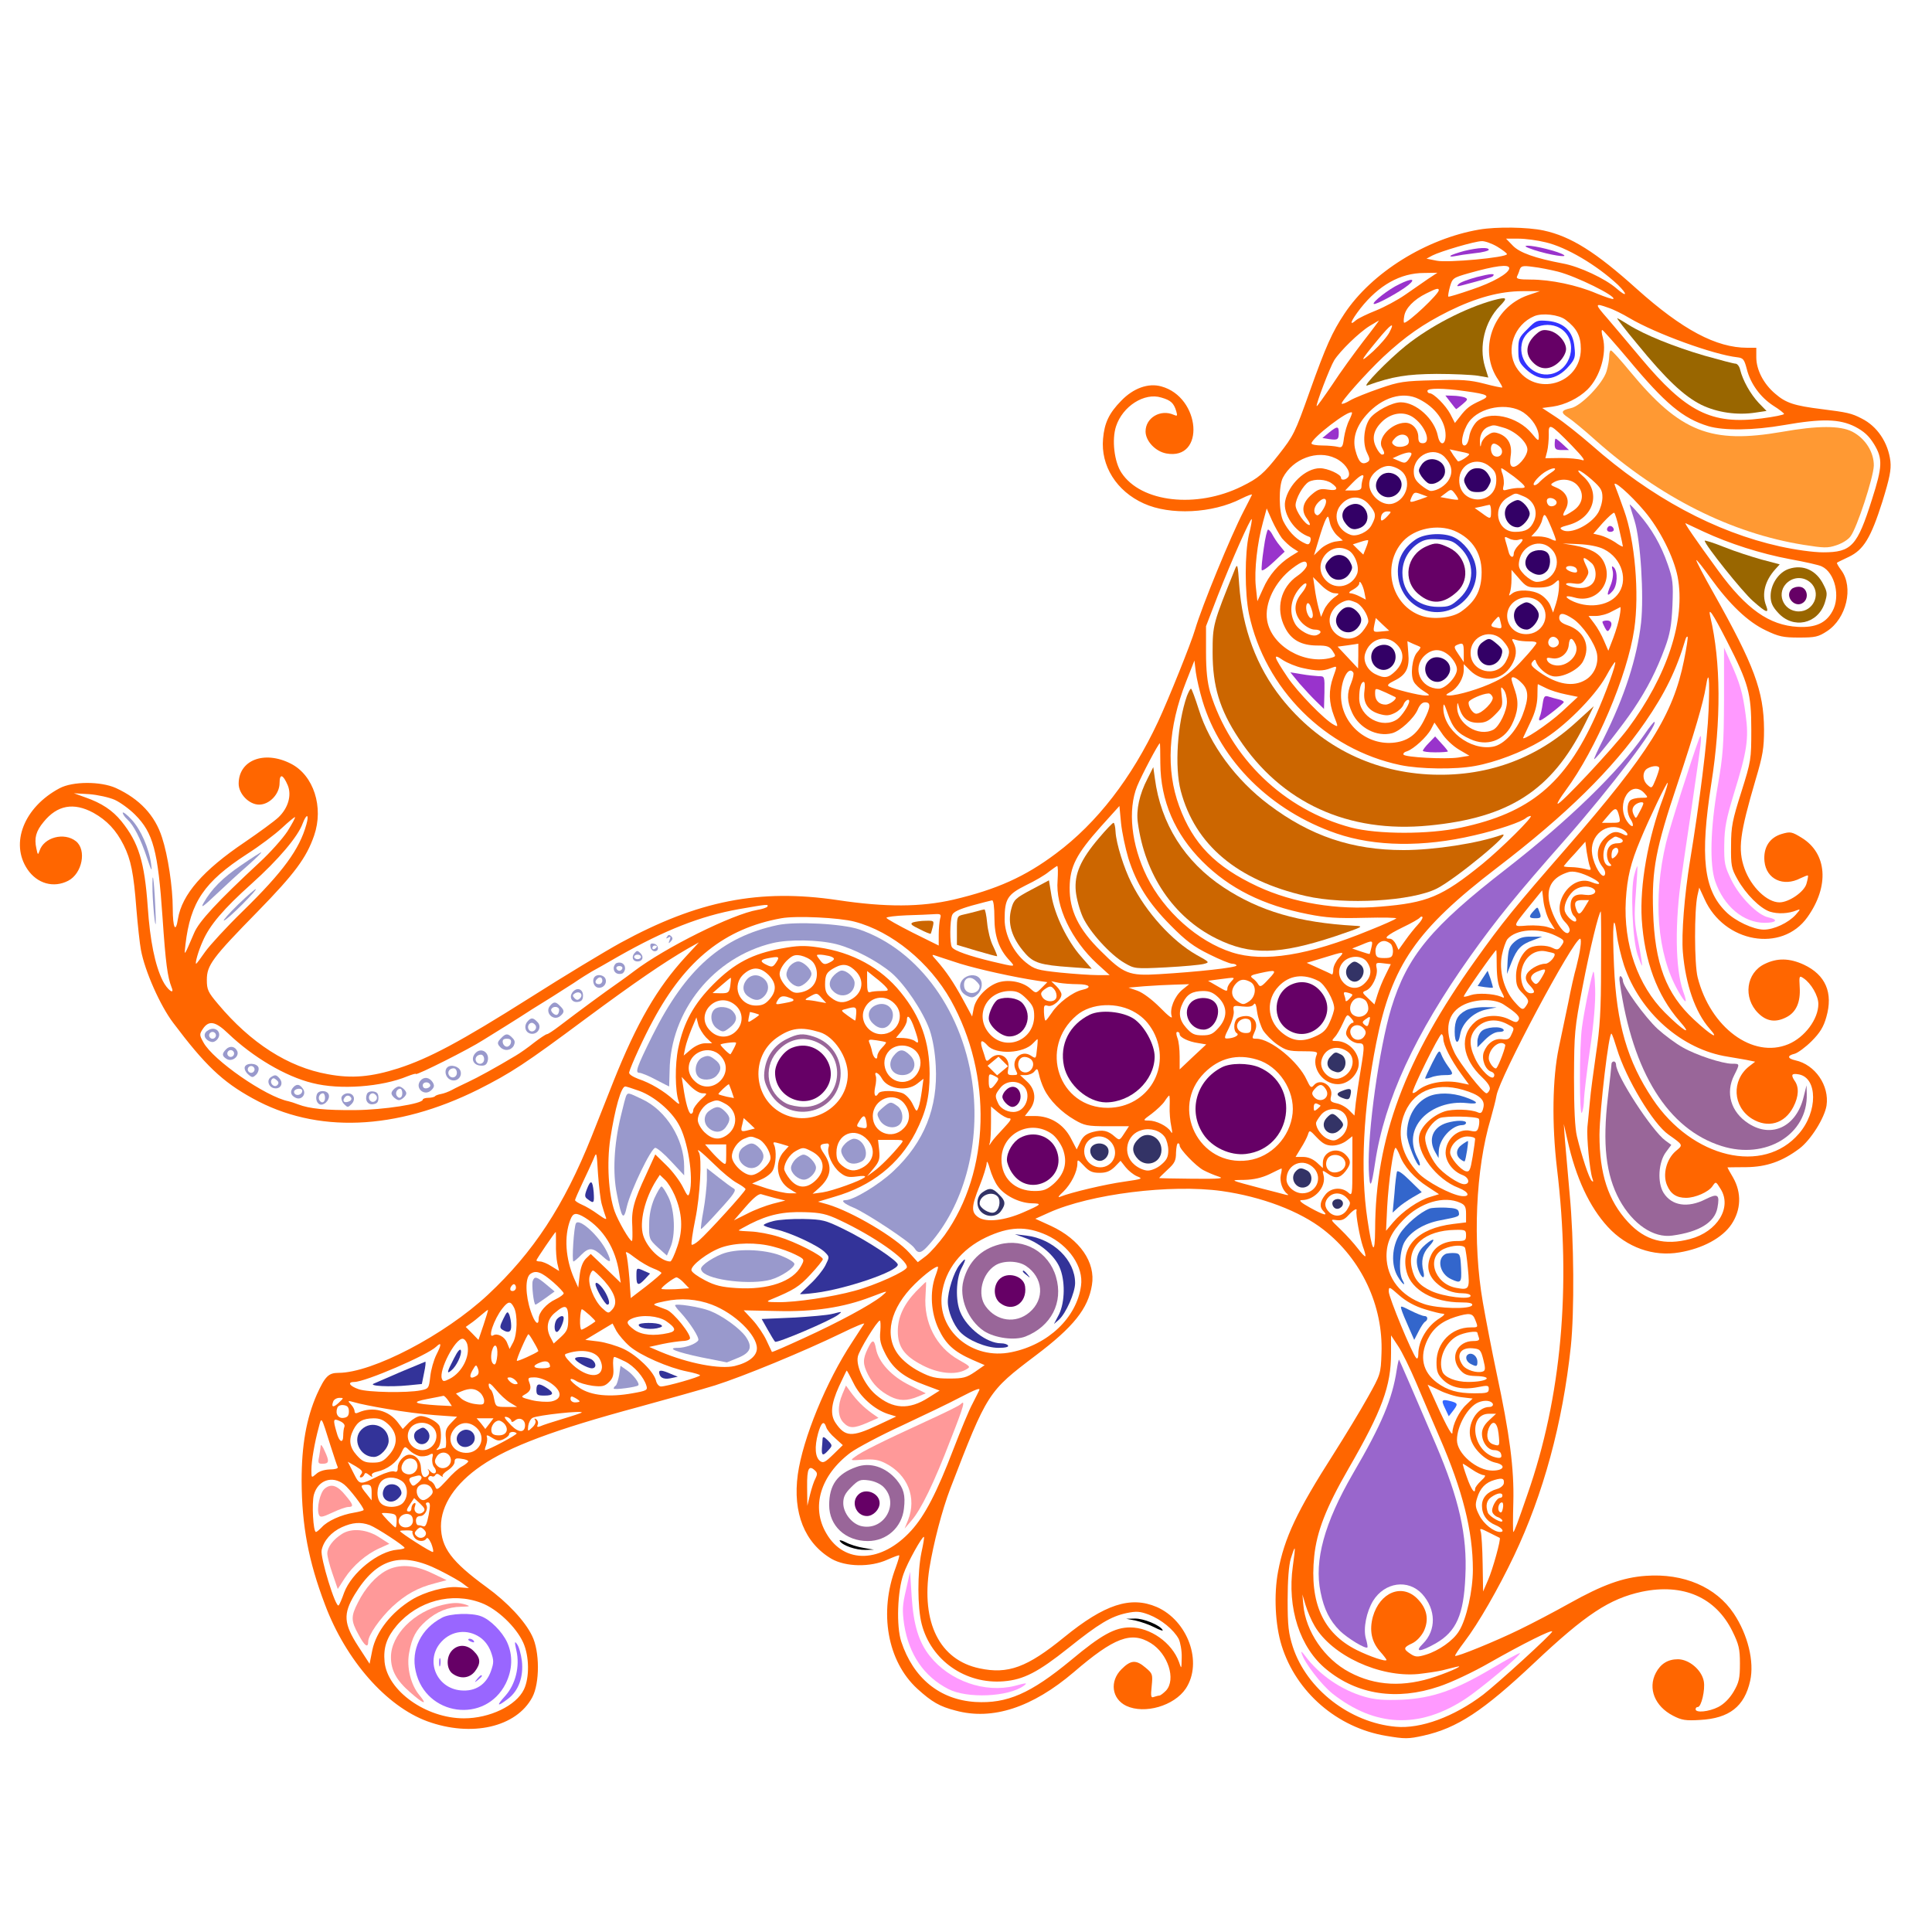 <?xml version="1.0" encoding="UTF-8" standalone="no"?>
<svg
   xmlns:dc="http://purl.org/dc/elements/1.1/"
   xmlns:cc="http://creativecommons.org/ns#"
   xmlns:rdf="http://www.w3.org/1999/02/22-rdf-syntax-ns#"
   xmlns:svg="http://www.w3.org/2000/svg"
   xmlns="http://www.w3.org/2000/svg"
   xmlns:sodipodi="http://sodipodi.sourceforge.net/DTD/sodipodi-0.dtd"
   xmlns:inkscape="http://www.inkscape.org/namespaces/inkscape"
   version="1.0"
   width="850pt"
   height="850pt"
   viewBox="0 0 850 850"
   preserveAspectRatio="xMidYMid meet"
   id="svg2"
   inkscape:version="0.91 r13725"
   sodipodi:docname="Zodiac518_011.svg">
  <defs
     id="defs370" />
  <sodipodi:namedview
     pagecolor="#ffffff"
     bordercolor="#666666"
     borderopacity="1"
     objecttolerance="10"
     gridtolerance="10"
     guidetolerance="10"
     inkscape:pageopacity="0"
     inkscape:pageshadow="2"
     inkscape:window-width="1920"
     inkscape:window-height="981"
     id="namedview368"
     showgrid="false"
     inkscape:zoom="0.88847059"
     inkscape:cx="515.31742"
     inkscape:cy="489.0584"
     inkscape:window-x="0"
     inkscape:window-y="1"
     inkscape:window-maximized="1"
     inkscape:current-layer="svg2" />
  <g
     transform="translate(0,850) scale(0.1,-0.1)"
     fill="#000000"
     stroke="none"
     id="g6">
    <path
       d="M0 4250 l0 -4250 4250 0 4250 0 0 4250 0 4250 -4250 0 -4250 0 0 -4250z m6855 3245 c101 -34 206 -104 360 -240 213 -188 315 -244 463 -253 l84 -5 -7 -43 c-4 -32 -1 -54 13 -86 36 -79 98 -122 193 -133 187 -21 237 -36 295 -87 45 -39 94 -139 94 -190 0 -53 -77 -295 -110 -348 -16 -25 -49 -58 -74 -74 -44 -28 -45 -29 -29 -53 11 -17 17 -47 17 -87 0 -110 -56 -187 -160 -223 -88 -30 -231 3 -311 72 -23 19 -43 35 -45 35 -2 0 23 -53 54 -118 126 -258 129 -389 22 -727 -49 -153 -31 -272 52 -345 37 -32 67 -37 109 -18 36 16 31 24 -12 20 -69 -5 -133 58 -133 130 1 41 37 106 69 122 34 18 87 21 124 7 41 -16 95 -80 113 -133 45 -135 -55 -324 -192 -364 -114 -33 -226 -2 -309 87 -40 42 -44 45 -49 25 -9 -33 -7 -165 4 -228 32 -197 202 -355 340 -318 80 21 155 120 142 186 -6 32 -18 30 -25 -3 -22 -108 -145 -156 -226 -87 -38 32 -54 82 -49 150 4 45 11 61 38 89 65 67 195 68 282 2 61 -46 80 -86 81 -161 1 -79 -35 -159 -94 -209 l-39 -34 40 -27 c42 -28 74 -80 85 -136 14 -77 -53 -204 -144 -273 -70 -53 -137 -76 -263 -86 -4 -1 0 -17 8 -36 71 -170 -113 -345 -354 -334 -143 7 -262 90 -341 238 -18 34 -34 61 -36 59 -1 -2 1 -43 6 -93 4 -49 8 -178 8 -285 1 -351 -49 -662 -159 -985 -45 -133 -194 -442 -265 -548 -25 -38 -45 -71 -45 -73 0 -14 275 118 445 215 158 90 301 123 436 101 133 -22 225 -77 289 -173 82 -122 104 -284 54 -385 -30 -60 -69 -93 -137 -116 -122 -41 -252 -2 -304 89 -41 73 -22 157 47 203 103 70 244 -43 212 -170 -5 -21 -8 -38 -5 -38 23 0 75 49 94 86 18 39 21 56 16 112 -15 157 -125 270 -272 280 -131 9 -264 -40 -395 -145 -41 -33 -133 -115 -205 -183 -255 -240 -399 -321 -572 -321 -223 -1 -433 131 -531 332 -71 145 -87 281 -53 444 33 157 91 272 308 615 33 52 79 132 102 176 40 78 41 85 41 177 0 308 -212 553 -552 638 -108 26 -344 36 -496 20 -115 -12 -266 -46 -336 -75 l-40 -17 40 -20 c51 -27 121 -95 144 -139 29 -57 33 -94 15 -162 -29 -113 -89 -184 -262 -312 -165 -120 -217 -192 -297 -411 -20 -55 -48 -125 -61 -155 -13 -30 -37 -111 -55 -180 -92 -370 -20 -563 217 -578 69 -4 78 -3 146 32 40 20 113 70 162 112 50 41 124 92 164 112 67 33 83 37 150 37 63 0 85 -5 127 -27 101 -53 158 -148 159 -263 0 -59 -4 -78 -28 -118 -66 -112 -244 -153 -332 -76 -57 50 -59 131 -5 186 36 36 74 46 115 28 43 -18 65 -46 73 -96 l8 -44 13 32 c12 30 11 37 -10 80 -16 33 -37 55 -64 71 -74 42 -134 18 -299 -123 -111 -94 -172 -132 -255 -160 -181 -62 -343 -34 -469 80 -138 125 -180 323 -116 546 4 15 -1 15 -58 2 -143 -33 -261 28 -339 177 -22 40 -24 58 -24 170 0 108 4 138 28 219 33 111 118 303 171 385 20 32 35 60 33 62 -2 2 -51 -18 -108 -45 -241 -113 -377 -161 -729 -260 -396 -111 -494 -143 -625 -205 -192 -91 -288 -196 -286 -312 0 -30 7 -66 15 -81 19 -37 84 -98 176 -165 95 -69 171 -152 207 -226 24 -50 28 -68 28 -147 0 -82 -3 -95 -31 -145 -58 -103 -151 -150 -299 -150 -348 0 -628 310 -737 816 -20 94 -23 135 -22 304 1 182 3 201 27 283 29 94 66 176 90 195 8 7 47 16 88 22 229 30 554 238 762 488 137 165 220 318 347 642 120 306 198 468 271 561 60 77 42 65 -295 -185 -344 -254 -471 -329 -688 -401 -345 -115 -666 -72 -928 126 -90 68 -137 118 -223 239 -116 163 -171 316 -182 510 -14 252 -58 360 -170 425 -84 48 -132 41 -194 -31 -37 -42 -36 -51 5 -29 36 19 65 19 108 1 64 -27 82 -86 50 -166 -29 -73 -133 -112 -202 -76 -67 35 -112 111 -112 188 0 107 75 214 192 275 65 34 164 38 245 9 73 -24 163 -93 201 -153 36 -56 70 -175 79 -275 3 -38 9 -68 12 -68 4 0 14 13 24 29 28 48 154 157 277 240 102 68 160 124 160 154 0 5 -13 -5 -28 -21 -49 -53 -112 -54 -164 -5 -37 35 -45 82 -24 138 24 60 70 88 146 88 121 0 217 -88 240 -221 12 -63 11 -76 -8 -138 -37 -119 -84 -186 -263 -369 -194 -200 -209 -219 -209 -273 0 -46 38 -100 136 -193 203 -190 434 -251 666 -175 147 49 263 113 664 367 370 234 547 318 785 370 140 32 353 32 557 1 178 -27 266 -28 395 -1 209 43 344 100 487 207 237 177 399 429 568 882 44 118 97 259 117 314 20 54 57 141 81 194 24 52 43 96 42 98 -2 1 -39 -6 -83 -17 -186 -44 -351 -7 -449 102 -59 65 -80 121 -79 209 1 91 17 133 75 196 52 57 107 83 171 84 64 0 106 -19 149 -69 68 -80 77 -201 19 -253 -43 -38 -88 -45 -145 -20 -52 24 -86 70 -86 120 0 40 55 102 90 102 11 0 18 5 15 10 -9 15 -62 12 -95 -5 -16 -8 -41 -31 -57 -51 -38 -51 -45 -151 -14 -213 24 -45 89 -94 151 -111 94 -26 260 -3 359 51 72 38 86 51 143 124 60 78 85 131 142 293 58 169 104 268 160 345 98 139 254 252 444 323 160 61 363 68 507 19z"
       id="path8"
       style="fill:none" />
    <path
       d="M6508 7490 c-233 -40 -473 -189 -593 -370 -54 -81 -82 -144 -152 -340 -66 -186 -72 -197 -137 -280 -66 -84 -88 -103 -163 -140 -198 -98 -443 -71 -529 60 -32 48 -43 146 -24 204 29 89 125 150 199 127 42 -12 55 -24 66 -60 6 -21 5 -23 -11 -16 -58 26 -124 -13 -124 -73 0 -42 43 -88 91 -97 173 -32 152 248 -22 295 -57 16 -123 -8 -176 -63 -54 -55 -74 -98 -80 -167 -11 -119 59 -231 179 -285 116 -53 302 -44 429 21 28 14 50 22 47 17 -2 -4 -18 -37 -37 -73 -56 -108 -183 -417 -213 -519 -17 -59 -119 -312 -163 -406 -116 -248 -268 -445 -449 -580 -136 -102 -260 -158 -451 -203 -143 -33 -298 -34 -510 -2 -344 51 -614 -2 -955 -188 -69 -38 -248 -146 -399 -242 -307 -194 -443 -266 -578 -310 -119 -38 -205 -46 -311 -26 -174 31 -339 137 -483 309 -44 52 -49 63 -49 106 0 64 23 96 224 301 163 167 214 236 248 334 43 125 -2 265 -102 316 -117 60 -230 16 -230 -88 0 -45 46 -92 90 -92 46 0 90 47 90 95 0 43 15 39 36 -10 18 -44 2 -100 -41 -141 -18 -17 -85 -66 -148 -109 -184 -124 -276 -230 -294 -337 -10 -66 -23 -41 -23 46 0 91 -21 232 -47 311 -31 98 -99 170 -203 218 -67 30 -190 30 -248 -1 -156 -83 -219 -242 -141 -357 43 -63 115 -83 179 -50 62 32 82 136 34 174 -52 41 -141 17 -160 -42 -7 -20 -8 -19 -14 10 -10 46 -2 76 32 117 60 74 132 87 219 40 59 -33 100 -76 133 -142 32 -64 44 -123 56 -280 6 -73 15 -155 20 -181 17 -93 85 -246 142 -321 139 -185 216 -259 349 -332 281 -156 631 -142 994 39 144 73 203 111 473 312 219 162 342 246 447 307 l50 28 -59 -64 c-125 -136 -214 -290 -316 -545 -28 -71 -72 -182 -97 -245 -122 -305 -256 -509 -456 -696 -191 -178 -509 -344 -658 -344 -44 0 -59 -16 -95 -95 -46 -105 -67 -223 -67 -380 1 -198 30 -353 103 -545 92 -245 270 -447 450 -513 195 -71 392 -26 462 106 33 62 33 202 -1 270 -31 65 -109 148 -200 214 -155 113 -200 174 -201 268 0 93 63 188 177 266 122 84 322 159 693 259 124 34 275 76 336 95 123 39 388 148 555 229 59 29 105 48 101 42 -4 -6 -28 -42 -53 -81 -113 -171 -217 -424 -239 -582 -23 -169 30 -301 148 -371 63 -36 171 -38 246 -4 27 12 51 21 52 19 2 -2 -5 -25 -15 -53 -75 -198 -37 -413 95 -534 64 -58 98 -78 169 -96 162 -44 337 14 519 169 178 153 253 181 339 128 76 -47 112 -160 67 -209 -12 -12 -25 -22 -30 -22 -4 0 -15 -3 -24 -6 -12 -5 -14 3 -9 48 5 52 4 55 -27 81 -42 36 -65 34 -106 -7 -53 -53 -43 -130 21 -161 81 -38 211 0 262 76 76 115 9 299 -128 359 -115 49 -229 12 -407 -133 -163 -133 -247 -164 -373 -137 -175 37 -257 201 -220 440 18 111 56 257 92 351 163 423 166 427 375 585 167 126 231 206 248 310 17 100 -53 201 -179 260 l-70 32 60 27 c182 82 536 126 760 95 176 -25 343 -88 448 -170 167 -130 263 -335 255 -544 -3 -90 -4 -93 -60 -193 -31 -56 -99 -168 -151 -250 -161 -252 -216 -368 -244 -517 -19 -101 -13 -235 16 -327 64 -204 244 -360 459 -396 83 -14 98 -14 165 1 148 33 262 108 487 320 227 214 331 282 473 313 182 38 325 -24 399 -174 28 -57 33 -77 33 -142 0 -65 -4 -83 -28 -124 -18 -30 -42 -54 -67 -67 -41 -21 -100 -27 -100 -10 0 6 4 10 10 10 15 0 33 76 26 113 -9 50 -65 97 -114 97 -44 0 -76 -20 -97 -60 -36 -69 -4 -147 75 -188 38 -20 56 -23 120 -19 128 7 195 59 220 172 19 84 -10 203 -72 296 -78 117 -221 178 -387 166 -101 -7 -191 -40 -336 -121 -66 -37 -165 -89 -221 -116 -102 -50 -276 -121 -282 -115 -2 2 16 29 41 62 61 80 150 235 218 378 129 271 214 583 250 921 16 154 14 469 -5 669 -8 94 -18 202 -21 240 l-5 70 16 -70 c37 -167 97 -295 178 -383 83 -90 200 -132 315 -112 102 17 189 64 229 124 42 63 45 138 7 205 -14 23 -25 44 -25 45 0 0 37 1 83 1 89 1 158 25 234 82 50 38 110 134 119 189 13 88 -50 180 -137 199 -36 8 -37 21 -3 29 14 4 48 29 74 55 37 37 53 63 65 106 31 107 -3 186 -99 231 -63 29 -117 30 -172 3 -82 -39 -96 -149 -29 -216 37 -37 77 -43 125 -18 43 22 62 67 58 131 -3 51 -2 53 17 40 33 -22 65 -77 65 -113 0 -67 -60 -147 -132 -177 -156 -65 -343 73 -399 294 -15 59 -15 296 -1 360 l8 35 23 -50 c86 -193 341 -238 453 -80 97 136 87 280 -25 349 -44 27 -50 28 -88 17 -54 -16 -82 -60 -76 -121 8 -78 83 -113 158 -74 17 8 32 14 33 12 2 -2 -1 -17 -6 -35 -9 -36 -77 -83 -119 -83 -55 0 -125 68 -154 149 -30 85 -21 152 49 391 32 107 37 139 37 221 -1 169 -44 283 -221 598 -45 79 -79 145 -77 147 2 2 30 -33 62 -78 85 -118 165 -194 243 -231 58 -28 78 -32 147 -32 71 0 85 3 123 28 86 56 118 193 63 268 -13 17 -21 32 -19 33 1 2 25 13 52 26 65 31 97 83 148 244 32 104 39 139 35 177 -10 82 -58 154 -127 188 -44 23 -64 27 -175 41 -121 15 -158 27 -205 68 -51 43 -83 105 -83 160 l0 42 -40 0 c-136 0 -285 79 -486 259 -181 163 -290 231 -410 257 -71 15 -206 17 -283 4z m292 -56 c91 -21 225 -100 318 -187 44 -43 41 -57 -5 -17 -50 44 -165 98 -238 111 -121 23 -190 47 -220 79 l-29 30 55 0 c30 0 83 -7 119 -16z m-213 -19 c23 -14 43 -29 43 -33 0 -15 -262 -39 -309 -29 l-45 9 26 14 c35 18 187 63 217 63 13 1 44 -10 68 -24z m53 -95 c0 -22 -72 -63 -165 -94 -55 -19 -101 -33 -103 -31 -2 2 1 21 7 43 11 38 13 40 83 60 117 33 178 41 178 22z m214 -15 c82 -21 257 -108 244 -120 -2 -3 -35 8 -74 24 -86 37 -203 61 -289 61 -50 0 -65 3 -61 13 3 6 9 20 12 31 6 16 14 18 58 12 28 -3 78 -13 110 -21z m-571 -32 c-23 -16 -68 -47 -101 -70 -33 -23 -91 -54 -128 -69 -38 -15 -77 -34 -87 -42 -34 -30 -25 -5 19 52 80 101 175 155 279 155 l59 1 -41 -27z m47 -50 c0 -17 -134 -143 -152 -143 -3 0 -3 13 0 29 5 34 42 73 97 100 44 22 55 25 55 14z m392 -22 c-155 -54 -221 -243 -129 -374 10 -16 18 -30 16 -32 -2 -1 -38 6 -79 17 -62 16 -100 19 -220 15 -132 -3 -154 -6 -240 -36 -52 -18 -110 -41 -129 -52 -18 -11 -35 -18 -38 -15 -7 6 107 134 182 205 99 92 175 145 289 202 122 60 226 88 326 88 l75 0 -53 -18z m354 -55 c22 -7 64 -28 94 -46 115 -68 371 -161 474 -172 25 -3 30 -9 41 -51 16 -65 60 -125 117 -162 26 -16 47 -33 47 -36 1 -4 -44 -13 -99 -20 -221 -28 -332 28 -532 267 -51 61 -117 139 -146 173 -57 65 -57 69 4 47z m-188 -53 c49 -37 67 -71 67 -128 0 -156 -202 -214 -284 -81 -48 78 -9 188 79 225 35 15 108 7 138 -16z m-891 -96 c-39 -51 -101 -136 -136 -190 -36 -53 -66 -95 -68 -94 -5 6 58 171 77 202 26 41 109 122 156 151 22 13 40 24 41 24 1 0 -30 -42 -70 -93z m116 41 c-9 -18 -41 -55 -71 -83 -64 -58 -59 -45 18 48 60 73 79 85 53 35z m1050 -118 c163 -196 241 -261 353 -295 68 -20 197 -19 334 5 166 29 243 27 311 -7 40 -21 61 -40 84 -77 39 -64 37 -99 -9 -243 -65 -206 -90 -233 -215 -233 -43 0 -122 11 -190 26 -284 63 -567 215 -829 446 -52 45 -122 101 -156 123 l-61 40 46 6 c55 8 114 37 153 75 56 55 86 159 68 228 -6 20 -7 36 -2 34 4 -2 55 -59 113 -128z m-716 -141 c102 -14 113 -21 66 -42 -46 -21 -62 -33 -90 -70 l-22 -28 -20 39 c-20 38 -73 92 -92 92 -5 0 -9 5 -9 10 0 13 69 13 167 -1z m-204 -35 c72 -36 117 -98 117 -159 0 -45 -25 -48 -34 -3 -15 75 -96 148 -163 148 -39 0 -112 -39 -136 -71 -27 -38 -33 -109 -13 -150 13 -26 14 -34 4 -41 -26 -16 -41 -2 -55 52 -13 50 3 103 48 154 69 78 161 106 232 70z m460 -59 c40 -28 67 -71 67 -107 0 -20 -3 -19 -30 14 -64 78 -191 104 -244 52 -15 -16 -29 -43 -32 -65 -4 -25 -12 -39 -21 -39 -21 0 -8 64 19 103 48 67 172 88 241 42z m-767 -34 c-9 -17 -19 -51 -23 -77 -5 -40 -8 -45 -27 -40 -12 3 -42 6 -68 6 -27 0 -48 4 -48 9 0 23 165 150 178 136 2 -2 -4 -17 -12 -34z m288 8 c50 -39 73 -109 36 -109 -15 0 -20 7 -20 27 0 34 -26 63 -57 63 -61 0 -125 -68 -103 -109 13 -24 13 -31 0 -31 -5 0 -17 14 -25 31 -22 42 -11 81 31 119 43 37 98 41 138 9z m389 -40 c52 -14 107 -64 107 -97 0 -30 -46 -83 -66 -75 -10 4 -12 16 -8 45 8 48 -8 82 -47 99 -24 9 -33 9 -53 -5 -14 -8 -27 -26 -29 -38 -3 -18 -5 -16 -6 8 -1 32 14 58 39 67 22 8 22 8 63 -4z m302 -79 c51 -53 63 -70 45 -64 -14 5 -56 9 -93 9 l-68 -1 8 31 c4 16 7 49 7 72 -2 54 6 50 101 -47z m-717 24 c2 -16 -4 -23 -23 -28 -16 -4 -33 -2 -41 5 -13 10 -12 15 3 31 22 24 57 20 61 -8z m406 -36 c13 -22 -5 -44 -28 -35 -22 9 -22 60 0 55 9 -2 22 -11 28 -20z m-141 -25 c7 -4 -36 -33 -48 -33 -1 0 -10 12 -20 26 l-17 27 38 -8 c22 -4 43 -9 47 -12z m-253 0 c0 -5 -7 -16 -14 -26 -12 -15 -17 -16 -41 -5 l-28 12 29 13 c34 14 54 16 54 6z m147 -15 c30 -33 36 -63 19 -96 -14 -27 -52 -52 -81 -52 -7 0 -27 12 -44 26 -24 20 -31 34 -31 60 0 73 90 113 137 62z m-482 -4 c39 -18 67 -56 59 -78 -6 -16 -34 -23 -34 -8 0 15 -59 42 -93 42 -63 0 -139 -72 -153 -146 -10 -56 43 -135 107 -156 6 -2 7 -11 4 -20 -6 -16 -10 -16 -33 -4 -34 18 -65 51 -86 93 -20 40 -21 154 -2 191 44 84 152 124 231 86z m681 -38 c22 -18 28 -32 27 -62 -3 -110 -163 -108 -163 3 0 73 80 108 136 59z m-392 -17 c48 -38 28 -124 -34 -144 -52 -17 -118 46 -104 100 8 33 50 65 84 65 15 0 39 -9 54 -21z m497 -26 c54 -43 59 -51 27 -50 -13 1 -35 -2 -51 -6 -25 -7 -27 -6 -22 16 3 12 1 35 -4 50 -6 15 -8 27 -5 27 3 0 28 -17 55 -37z m164 18 c-16 -10 -38 -28 -49 -39 -10 -12 -23 -19 -27 -16 -10 6 26 46 56 62 34 19 52 13 20 -7z m179 -32 c39 -35 46 -46 46 -77 0 -21 -9 -51 -19 -68 -33 -54 -121 -96 -157 -76 -15 9 -11 12 26 22 114 31 146 146 62 217 -15 13 -22 23 -16 23 6 0 32 -18 58 -41z m-1008 5 c-3 -9 -6 -24 -6 -34 0 -14 -8 -18 -36 -18 l-36 0 33 34 c35 36 55 44 45 18z m-138 -20 c33 -23 27 -35 -16 -28 -32 5 -43 2 -69 -20 -42 -35 -50 -72 -23 -108 11 -15 16 -28 11 -28 -18 0 -61 62 -61 87 0 29 33 88 58 103 26 14 75 12 100 -6z m1081 -8 c33 -36 26 -84 -18 -113 -45 -30 -53 -29 -33 6 21 38 5 76 -39 95 -29 12 -30 14 -13 24 33 19 79 14 103 -12z m296 -115 c67 -79 129 -202 146 -289 36 -188 -46 -436 -219 -668 -66 -88 -301 -338 -309 -330 -3 3 13 28 35 58 134 181 272 506 302 710 23 156 3 391 -45 523 -17 49 -36 99 -40 109 -14 32 67 -38 130 -113z m-820 51 c-1 -2 -20 0 -40 4 l-38 7 24 18 c23 18 24 18 41 -4 9 -12 15 -23 13 -25z m-167 1 c-47 -16 -49 -16 -37 11 10 21 14 22 40 12 l30 -11 -33 -12z m456 13 c44 -18 63 -64 46 -106 -15 -37 -37 -50 -84 -50 -83 0 -104 113 -28 154 33 19 27 18 66 2z m-881 -54 c-10 -18 -22 -30 -28 -29 -19 7 -16 36 5 57 31 31 46 12 23 -28z m201 17 c30 -35 32 -49 11 -88 -15 -31 -65 -54 -93 -44 -63 22 -82 94 -37 138 36 37 86 34 119 -6z m824 14 c5 -18 -28 -29 -38 -12 -5 7 -6 17 -3 22 7 12 35 5 41 -10z m-288 -43 c0 -36 -2 -36 -41 -7 l-31 22 29 6 c15 4 31 7 36 8 4 0 7 -12 7 -29z m-920 -118 c12 -14 33 -34 47 -43 l25 -16 -34 -21 c-52 -33 -95 -82 -121 -142 l-25 -55 -7 65 c-7 71 6 191 32 284 l16 59 23 -52 c13 -29 33 -64 44 -79z m465 98 c-10 -11 -21 -20 -26 -20 -4 0 -5 9 -2 20 3 12 14 20 26 20 19 0 20 -1 2 -20z m1019 -60 c9 -38 16 -71 16 -74 0 -3 -16 5 -35 19 -20 13 -49 26 -65 30 l-30 7 42 48 c24 26 46 46 50 44 3 -2 14 -35 22 -74z m-298 7 c12 -29 21 -53 19 -55 -2 -2 -12 1 -23 7 -12 6 -35 11 -53 11 l-32 0 21 23 c11 12 24 35 27 50 9 34 13 30 41 -36z m-943 -33 l25 -22 -35 -5 c-20 -4 -49 -18 -64 -33 l-28 -27 21 69 c11 38 25 78 31 89 10 18 11 17 18 -15 4 -19 19 -44 32 -56z m-388 5 c-19 -83 -19 -258 0 -350 70 -330 336 -596 666 -665 86 -18 243 -20 328 -4 90 16 206 60 292 111 98 57 234 193 284 282 20 37 39 66 41 64 6 -6 -41 -136 -86 -237 -134 -298 -290 -427 -592 -491 -143 -31 -367 -30 -483 0 -296 78 -532 306 -621 596 -12 43 -18 93 -18 175 l0 115 52 135 c60 153 144 342 149 336 2 -2 -3 -32 -12 -67z m2000 12 c114 -53 252 -97 380 -121 66 -12 129 -26 140 -32 58 -27 83 -133 47 -197 -28 -52 -74 -73 -152 -69 -126 7 -227 78 -351 248 -100 137 -152 213 -143 208 5 -2 41 -19 79 -37z m-1097 4 c84 -36 126 -106 120 -200 -4 -69 -30 -114 -90 -156 -38 -27 -120 -36 -172 -19 -135 44 -180 223 -83 329 52 56 151 76 225 46z m282 -40 c25 8 25 0 0 -25 -11 -11 -20 -27 -20 -35 0 -23 -17 -18 -23 8 -3 12 -9 33 -13 46 -6 21 -5 22 15 12 12 -7 31 -9 41 -6z m-670 -35 l-12 -30 -23 22 -23 23 31 10 c18 6 34 10 36 8 2 -1 -2 -16 -9 -33z m815 -5 c54 -54 13 -145 -65 -145 -12 0 -35 14 -52 30 -25 26 -29 36 -24 63 13 70 94 100 141 52z m231 -1 c81 -40 111 -141 59 -202 -42 -50 -133 -60 -204 -23 -31 17 -22 23 17 12 97 -28 174 69 127 159 -19 36 -57 57 -127 70 l-53 9 71 -3 c44 -2 86 -10 110 -22z m-1124 -5 c29 -15 50 -72 39 -103 -22 -57 -94 -74 -136 -31 -68 67 13 179 97 134z m1071 -57 c10 -9 17 -29 17 -48 0 -46 -34 -68 -90 -59 -22 4 -40 11 -40 15 0 5 15 6 34 3 29 -4 37 -1 52 21 16 26 16 29 0 62 -17 36 -10 38 27 6z m-1253 -9 c-1 -10 -19 -31 -41 -46 -75 -51 -98 -145 -56 -227 27 -55 72 -80 143 -80 43 0 54 -4 67 -24 15 -23 15 -24 -6 -30 -119 -32 -263 52 -282 164 -13 75 34 171 110 229 46 35 65 39 65 14z m1185 -14 c4 -6 5 -13 2 -16 -8 -7 -47 7 -47 18 0 13 37 11 45 -2z m-167 -84 c35 0 56 6 71 19 21 19 21 19 20 -15 0 -19 -6 -52 -13 -74 l-13 -40 -12 31 c-6 16 -26 38 -43 48 -36 22 -101 24 -125 5 -15 -12 -16 -12 -10 4 4 10 7 37 7 59 l0 41 34 -39 c31 -36 38 -39 84 -39z m-896 -25 c23 -1 23 -1 -6 -22 -15 -12 -34 -35 -41 -52 l-13 -30 -11 40 c-6 23 -14 62 -17 88 l-7 47 36 -36 c20 -20 45 -35 59 -35z m-146 -1 c-36 -43 -35 -91 3 -130 17 -17 40 -29 55 -29 29 0 35 -14 10 -24 -25 -10 -82 20 -98 53 -27 51 -16 113 27 159 31 33 34 8 3 -29z m277 4 l6 -31 -27 14 c-15 8 -34 14 -42 14 -8 1 -3 8 13 16 15 8 27 20 27 26 0 22 17 -7 23 -39z m782 -56 c38 -54 -2 -127 -70 -127 -92 0 -117 119 -32 155 37 15 80 4 102 -28z m-821 13 c25 -9 56 -56 56 -84 0 -8 -12 -28 -26 -45 -67 -80 -188 12 -128 97 14 21 44 39 66 41 4 1 18 -3 32 -9z m-190 -42 c8 -34 -11 -38 -23 -5 -9 24 -3 53 9 40 4 -4 10 -20 14 -35z m1352 -17 c-3 -21 -16 -65 -28 -97 l-22 -57 -19 44 c-10 24 -29 58 -43 76 l-25 33 33 0 c18 0 49 8 68 19 19 10 37 19 39 20 2 0 1 -17 -3 -38z m472 -112 c95 -186 107 -230 107 -389 0 -132 -1 -138 -44 -275 -39 -123 -45 -151 -45 -235 -1 -87 1 -100 28 -148 37 -66 99 -128 143 -143 35 -11 81 -9 118 6 17 7 17 5 -5 -20 -32 -35 -95 -65 -140 -65 -45 0 -127 38 -167 79 -98 97 -114 241 -64 563 44 279 42 537 -4 733 -12 50 9 19 73 -106z m-677 98 c42 -28 96 -107 105 -153 8 -45 -12 -92 -50 -115 -54 -33 -125 -21 -203 34 -35 25 -41 33 -31 45 10 12 13 12 16 1 8 -26 45 -58 73 -64 40 -9 115 28 134 66 35 67 5 134 -71 159 -23 8 -34 18 -34 31 0 25 19 24 61 -4z m-318 -18 c6 -24 4 -26 -18 -21 -29 5 -30 9 -8 34 19 21 18 21 26 -13z m-523 -37 c-39 -4 -40 -4 -33 31 l6 28 29 -28 30 -28 -32 -3z m534 -43 c30 -35 32 -49 12 -88 -40 -76 -156 -49 -156 36 0 78 94 112 144 52z m244 -2 c4 -20 -25 -34 -40 -19 -15 15 -1 44 19 40 10 -2 19 -11 21 -21z m551 -82 c-48 -239 -155 -409 -514 -822 -232 -266 -285 -331 -404 -498 -309 -432 -440 -782 -441 -1185 -1 -117 -12 -102 -34 46 -32 212 -18 490 39 776 68 342 176 498 531 770 306 234 509 434 652 641 87 126 138 230 178 366 3 8 6 12 9 9 2 -2 -5 -49 -16 -103z m-1264 70 c35 -34 33 -78 -4 -116 -33 -33 -50 -35 -92 -14 -34 18 -53 57 -43 89 20 66 93 88 139 41z m583 13 c17 1 32 -2 32 -7 0 -4 -27 -38 -61 -74 -41 -46 -79 -76 -122 -96 -63 -31 -164 -61 -202 -61 -17 1 -16 3 7 16 32 17 58 61 58 98 l0 24 28 -28 c57 -56 140 -46 182 23 22 36 25 69 9 99 -10 18 -8 19 13 12 12 -4 38 -6 56 -6z m204 -13 c21 -46 -41 -105 -95 -91 -14 3 -27 12 -30 21 -5 11 0 13 21 9 36 -7 71 21 74 59 3 34 15 35 30 2z m-683 -12 c2 -2 -4 -12 -14 -23 -22 -24 -31 -100 -15 -129 6 -12 26 -31 43 -41 30 -19 30 -20 8 -20 -26 0 -139 28 -160 40 -10 5 -2 13 25 26 51 25 66 56 60 121 l-4 52 26 -12 c15 -6 29 -12 31 -14z m-273 -39 l-1 -55 -45 48 -45 48 45 6 c25 3 45 7 46 7 0 1 0 -23 0 -54z m464 15 l0 -42 -23 34 c-20 29 -21 35 -8 41 28 12 31 9 31 -33z m-59 -18 c17 -18 29 -40 29 -56 0 -32 -50 -85 -80 -85 -79 0 -119 89 -64 144 36 35 77 34 115 -3z m-650 -50 c62 -14 90 -14 123 -1 31 11 30 14 11 -40 -20 -57 -19 -110 4 -170 19 -49 19 -49 0 -39 -42 22 -161 145 -204 209 -63 94 -66 107 -21 76 20 -13 59 -29 87 -35z m-441 -143 c80 -267 302 -486 590 -585 169 -58 382 -61 607 -8 105 24 208 59 228 77 5 4 14 8 19 8 16 0 -129 -143 -212 -211 -179 -145 -242 -171 -450 -188 -187 -16 -382 16 -539 89 -186 87 -284 187 -345 353 -59 160 -49 346 30 547 l37 94 6 -51 c4 -29 17 -85 29 -125z m664 123 c3 -5 -1 -25 -9 -45 -20 -47 -19 -82 4 -132 31 -67 108 -107 175 -90 36 9 96 65 113 103 9 22 20 33 33 33 26 0 25 -20 -5 -79 -32 -64 -74 -94 -139 -99 -120 -9 -226 88 -226 208 0 70 34 133 54 101z m741 -46 c31 -30 32 -66 4 -140 -27 -71 -82 -131 -130 -140 -101 -19 -220 74 -219 172 1 22 4 18 19 -25 22 -65 44 -89 100 -114 72 -33 145 -8 181 61 29 57 33 101 16 151 -9 25 -16 48 -16 53 0 15 22 6 45 -18z m822 -122 c-5 -131 -40 -408 -82 -663 -24 -148 -38 -320 -31 -400 12 -141 54 -263 117 -335 48 -54 7 -31 -68 39 -123 114 -173 246 -180 476 -6 184 11 276 108 564 74 223 113 355 124 424 13 82 18 40 12 -105z m-1514 87 c-7 -52 15 -86 65 -101 32 -9 44 -8 70 5 17 9 33 25 37 36 6 18 25 29 25 15 0 -16 -33 -66 -52 -79 -66 -46 -168 10 -168 92 0 44 8 72 20 72 5 0 6 -18 3 -40z m798 13 c19 -10 58 -22 88 -28 l53 -11 -70 -65 c-62 -57 -182 -136 -170 -113 2 5 17 35 32 68 19 39 29 75 30 112 0 30 1 54 2 54 0 0 16 -8 35 -17z m-171 -60 c0 -41 -33 -108 -59 -123 -67 -35 -163 26 -160 102 1 20 2 20 9 -6 14 -46 39 -66 83 -66 31 0 46 7 74 35 33 33 35 39 30 83 -5 42 -4 45 9 27 8 -10 14 -34 14 -52z m-533 40 c21 -10 40 -19 42 -20 10 -7 -24 -33 -43 -33 -28 0 -46 18 -46 47 0 28 -1 27 47 6z m470 -20 c7 -18 -47 -73 -72 -73 -16 0 -38 35 -33 52 4 11 60 36 86 37 7 1 15 -6 19 -16z m-148 -231 l46 -27 -50 -8 c-57 -8 -233 1 -240 13 -3 5 4 12 16 15 29 10 87 63 105 97 l15 29 31 -45 c17 -27 50 -58 77 -74z m-1314 -60 c1 -165 64 -311 185 -432 119 -119 267 -193 465 -232 80 -16 129 -19 248 -16 81 2 144 1 140 -3 -5 -4 -57 -28 -118 -52 -270 -111 -465 -142 -605 -97 -150 48 -298 180 -374 333 -69 140 -85 294 -43 398 20 49 94 189 100 189 1 0 2 -39 2 -88z m2195 -22 c0 -5 -7 -28 -16 -50 -16 -39 -17 -40 -35 -24 -24 21 -24 60 -1 73 22 13 52 14 52 1z m17 -131 c-67 -178 -103 -383 -94 -533 12 -185 67 -334 166 -448 62 -70 18 -45 -64 37 -120 120 -183 302 -172 495 6 99 21 163 64 265 37 90 116 255 120 251 2 -2 -7 -32 -20 -67z m-82 21 c18 -20 17 -20 -16 -20 -19 0 -40 -5 -47 -12 -16 -16 -15 -59 3 -84 8 -12 11 -24 8 -28 -4 -3 -15 6 -25 21 -51 78 18 188 77 123z m-6730 -29 c24 -11 64 -40 89 -65 80 -80 101 -159 121 -451 14 -206 22 -263 40 -309 15 -36 -19 -11 -39 29 -34 68 -56 177 -66 325 -14 198 -40 283 -116 377 -39 48 -87 80 -159 105 l-50 18 68 -4 c37 -3 87 -14 112 -25z m6725 -16 c0 -4 -7 -20 -17 -38 -16 -31 -16 -31 -26 -10 -7 16 -6 27 3 38 12 14 40 21 40 10z m-2266 -240 c36 -114 88 -197 186 -296 67 -68 102 -94 169 -127 46 -23 92 -42 102 -42 11 0 19 -4 19 -8 0 -9 -172 -28 -341 -38 -132 -8 -155 1 -256 102 -98 96 -138 179 -137 279 1 92 29 147 137 268 l82 91 7 -74 c4 -41 19 -111 32 -155z m2160 183 c6 -27 5 -28 -35 -28 l-41 0 29 34 c30 36 37 35 47 -6z m-5859 -65 c-21 -32 -76 -94 -124 -138 -183 -170 -266 -259 -287 -310 -46 -107 -44 -104 -38 -50 22 186 82 275 270 397 55 35 124 87 154 115 30 28 57 50 58 48 2 -2 -13 -30 -33 -62z m83 30 c-30 -109 -102 -208 -280 -382 -71 -69 -145 -150 -165 -178 -20 -29 -38 -53 -40 -53 -6 0 9 55 29 99 30 70 91 142 215 253 117 105 204 207 225 266 17 44 29 41 16 -5z m5793 -23 c10 -6 19 -15 19 -21 0 -6 -7 -6 -19 1 -31 16 -51 12 -82 -19 -35 -35 -39 -86 -10 -123 12 -15 16 -29 11 -38 -11 -18 -47 40 -55 91 -14 83 65 147 136 109z m-17 -36 c24 -9 19 -24 -7 -24 -30 0 -47 -18 -47 -50 0 -14 5 -31 12 -38 9 -9 9 -12 0 -12 -37 0 -37 88 1 115 25 17 21 17 41 9z m-129 -127 c7 -16 4 -17 -21 -10 -16 4 -44 8 -61 8 -18 0 -33 2 -33 4 0 1 21 27 48 55 l47 53 6 -46 c4 -25 10 -54 14 -64z m125 69 c0 -7 -7 -19 -15 -26 -12 -10 -15 -9 -15 7 0 11 3 23 7 26 11 12 23 8 23 -7z m-2467 -129 c-10 -115 61 -263 174 -367 l55 -50 -54 0 c-29 0 -102 5 -163 11 -102 11 -113 14 -152 45 -55 45 -93 122 -93 189 0 90 13 110 93 150 40 19 86 46 102 60 17 13 33 24 36 25 4 0 4 -28 2 -63z m2350 11 c44 -22 43 -37 -1 -19 -92 38 -186 -106 -116 -176 15 -15 23 -32 19 -40 -14 -37 -77 57 -90 134 -10 64 18 105 85 126 21 7 58 -2 103 -25z m6 -47 c23 -15 1 -33 -33 -28 -45 7 -66 -8 -66 -47 0 -19 7 -39 15 -46 8 -7 12 -17 9 -22 -7 -11 -41 18 -49 42 -7 23 9 64 36 89 24 22 64 27 88 12z m-190 -145 l22 -35 -31 10 c-17 6 -58 9 -90 7 -67 -5 -68 -10 9 86 l56 69 6 -51 c4 -28 16 -67 28 -86z m-2444 17 c0 -82 20 -140 68 -190 25 -28 27 -28 -75 -4 -104 25 -170 48 -180 64 -10 15 -9 116 1 141 5 14 31 26 87 42 43 12 84 22 89 23 6 0 10 -31 10 -76z m2598 47 c-20 -34 -28 -37 -37 -14 -13 33 -6 44 25 44 l30 0 -18 -30z m-3597 1 c-3 -4 -23 -11 -43 -14 -111 -19 -407 -166 -545 -271 -15 -12 -42 -31 -60 -44 -76 -53 -176 -127 -268 -197 -25 -19 -49 -35 -54 -35 -4 0 -30 -17 -56 -37 -26 -21 -63 -47 -82 -58 -85 -51 -167 -96 -208 -115 -25 -12 -57 -27 -71 -35 -15 -8 -36 -16 -48 -18 -11 -2 -24 -6 -27 -10 -4 -4 -18 -7 -31 -7 -12 0 -23 -4 -23 -8 0 -18 -172 -45 -298 -46 -129 -1 -200 6 -250 25 -15 6 -34 12 -43 14 -100 20 -332 181 -374 259 -18 32 -18 36 -2 60 26 38 55 33 111 -21 109 -104 252 -189 371 -218 121 -31 305 -17 418 30 21 8 37 13 37 10 0 -8 234 109 297 150 18 11 61 38 95 59 35 22 88 55 118 75 30 19 71 44 90 56 19 12 61 39 94 60 32 22 68 44 80 51 11 6 65 36 118 67 203 115 360 177 528 207 125 22 133 23 126 11z m3668 -264 c0 -194 -5 -270 -22 -382 -11 -77 -24 -171 -27 -210 -4 -38 -8 -89 -11 -113 -4 -45 10 -193 22 -227 5 -14 4 -17 -3 -10 -12 11 -44 109 -65 195 -9 37 -13 123 -13 260 1 195 2 214 38 400 31 162 72 330 80 330 1 0 2 -109 1 -243z m-2908 211 c-3 -13 -6 -44 -6 -70 l0 -48 -115 57 c-63 32 -115 61 -115 65 0 4 39 9 88 11 48 1 102 4 121 5 30 2 33 0 27 -20z m-376 -13 c164 -43 329 -179 423 -345 184 -330 174 -753 -27 -1034 -25 -34 -61 -75 -81 -91 l-37 -28 -37 41 c-62 69 -252 181 -359 213 l-43 12 73 22 c163 47 284 143 356 282 46 91 62 155 62 258 0 141 -39 251 -127 359 -87 108 -213 177 -363 198 -62 9 -91 8 -162 -5 -127 -23 -206 -64 -298 -156 -87 -87 -132 -168 -156 -283 -15 -71 -14 -188 2 -234 6 -15 1 -14 -22 7 -41 38 -103 75 -155 92 -26 10 -43 21 -41 29 7 28 66 157 105 228 144 268 316 405 564 450 65 12 255 3 323 -15z m2478 -13 c-14 -15 -39 -46 -55 -69 l-30 -42 -11 24 c-7 14 -18 25 -27 25 -31 0 -13 16 56 50 38 18 73 38 76 43 3 4 8 6 11 3 3 -4 -6 -19 -20 -34z m907 -179 c70 -208 255 -371 457 -402 40 -7 84 -14 96 -17 l24 -5 -26 -20 c-79 -62 -73 -178 12 -231 70 -43 144 -22 182 52 24 46 26 88 5 116 -17 26 -12 33 20 27 82 -16 83 -164 0 -260 -156 -183 -470 -109 -644 152 -111 166 -159 330 -170 585 -8 177 -2 248 12 140 4 -35 19 -97 32 -137z m-302 131 c41 -20 43 -22 24 -48 -11 -15 -17 -16 -35 -7 -26 14 -77 14 -102 1 -33 -17 -60 -74 -60 -124 0 -39 5 -53 30 -77 25 -26 28 -33 17 -50 -16 -26 -20 -25 -56 16 -45 52 -67 136 -53 204 6 29 17 60 24 69 37 44 136 52 211 16z m110 -51 c-2 -21 -11 -60 -18 -88 -8 -27 -24 -97 -35 -155 -12 -58 -31 -148 -42 -200 -28 -134 -31 -334 -8 -530 63 -523 20 -1007 -130 -1435 -43 -125 -58 -165 -62 -165 -2 0 -2 58 0 130 4 148 -16 301 -74 571 -19 90 -46 229 -60 309 -46 264 -32 587 35 810 10 36 22 81 25 100 14 81 339 690 368 690 4 0 4 -17 1 -37z m-919 0 c-4 -16 -7 -29 -8 -30 -1 -1 -19 4 -39 11 l-38 13 38 15 c52 22 54 22 47 -9z m86 13 c6 -8 10 -25 8 -38 -2 -19 -9 -23 -38 -23 -29 0 -36 4 -38 23 -4 28 14 52 38 52 10 0 23 -7 30 -14z m465 -99 c1 -50 6 -82 19 -106 17 -33 17 -34 0 -26 -35 14 -103 17 -133 7 -17 -6 -31 -9 -31 -6 0 9 137 204 143 204 1 0 2 -33 2 -73z m253 58 c10 -9 -21 -45 -39 -45 -31 0 -77 -28 -84 -51 -5 -14 0 -28 14 -43 25 -26 26 -36 6 -36 -27 0 -48 47 -42 93 8 61 55 101 106 92 20 -4 37 -8 39 -10z m-947 -19 c-13 -14 -24 -36 -25 -50 0 -14 -3 -25 -6 -23 -3 2 -29 14 -58 27 l-53 24 73 22 c93 29 96 29 69 0z m-2317 -16 c12 -12 20 -33 20 -55 0 -42 -26 -72 -71 -81 -27 -5 -37 -1 -63 24 -18 19 -30 41 -30 57 0 16 12 38 30 57 26 25 36 29 63 24 18 -4 41 -15 51 -26z m74 24 c28 -8 28 -16 -1 -30 -19 -9 -26 -7 -40 13 -17 22 -17 23 0 23 10 0 28 -3 41 -6z m577 -34 c82 -25 235 -59 341 -75 l42 -6 -25 -25 c-25 -25 -25 -25 -47 -6 -32 31 -93 44 -140 31 -50 -14 -103 -68 -112 -115 l-7 -36 -40 74 c-42 77 -74 124 -116 172 -23 25 -23 28 -6 22 11 -4 61 -20 110 -36z m-810 6 c-14 -21 -19 -22 -40 -12 -31 14 -32 23 -2 29 55 11 59 9 42 -17z m2599 2 c23 -32 20 -65 -10 -94 -60 -61 -152 31 -94 94 28 30 83 30 104 0z m82 -57 c-13 -25 -29 -65 -36 -88 l-13 -42 -28 27 c-27 25 -27 27 -9 34 26 10 53 65 47 97 -5 25 -4 27 28 23 l34 -4 -23 -47z m-2328 13 c37 -41 26 -95 -25 -122 -32 -17 -57 -15 -87 9 -20 15 -26 29 -26 57 0 45 7 56 45 76 36 19 62 13 93 -20z m-387 -13 c35 -36 37 -70 5 -107 -18 -21 -32 -28 -60 -28 -76 0 -110 90 -52 140 37 32 71 30 107 -5z m3403 -10 c-20 -34 -27 -37 -42 -18 -14 16 -3 34 28 45 33 13 35 9 14 -27z m-2884 -46 c11 -13 8 -15 -23 -15 -19 0 -41 -2 -49 -5 -10 -4 -13 7 -13 44 l0 49 36 -29 c20 -15 42 -35 49 -44z m1681 37 c-30 -33 -37 -36 -45 -23 -5 9 -16 21 -25 27 -13 10 -8 14 29 22 77 17 80 15 41 -26z m220 -8 c28 -14 69 -86 69 -120 0 -10 -9 -38 -20 -62 -15 -34 -29 -47 -66 -63 -58 -26 -102 -19 -149 22 -61 54 -65 142 -9 200 46 49 110 57 175 23z m-2588 -21 c-5 -30 -8 -33 -42 -33 l-36 1 39 34 c22 19 40 34 41 33 2 -2 0 -18 -2 -35z m2204 19 c-10 -10 -17 -24 -17 -30 0 -16 -3 -15 -47 11 l-38 22 45 6 c78 10 75 11 57 -9z m84 -2 c29 -16 25 -65 -6 -86 -23 -15 -27 -15 -50 0 -29 19 -32 51 -8 78 18 20 36 23 64 8z m-760 -10 c54 0 66 -15 20 -25 -41 -9 -106 -58 -133 -100 -13 -19 -25 -35 -28 -35 -3 0 -6 16 -7 36 -1 30 1 34 17 29 21 -7 60 26 60 50 0 8 -10 24 -22 36 l-23 22 34 -7 c18 -3 55 -6 82 -6z m460 -25 c-34 -29 -56 -84 -46 -116 5 -14 -14 0 -51 38 -36 36 -75 65 -99 74 l-40 14 70 6 c39 3 98 6 133 7 l64 2 -31 -25z m-561 0 c6 -8 10 -22 8 -32 -4 -24 -47 -24 -62 0 -9 15 -7 21 8 33 25 18 31 18 46 -1z m-124 -39 c28 -28 34 -42 34 -76 0 -105 -121 -157 -193 -82 -73 77 -21 192 87 192 30 0 45 -7 72 -34z m845 5 c40 -40 40 -89 0 -133 -24 -27 -36 -33 -71 -33 -35 0 -47 6 -71 33 -32 36 -36 69 -14 112 19 37 41 49 88 50 29 0 45 -7 68 -29z m589 12 c0 -2 -7 -11 -15 -19 -8 -9 -15 -11 -15 -6 0 6 -3 17 -6 25 -4 12 0 14 15 10 12 -3 21 -7 21 -10z m-2334 -15 l19 -21 -34 6 c-18 4 -41 7 -50 7 -11 0 -8 5 9 14 34 19 34 19 56 -6z m-127 -4 c7 -7 -2 -11 -42 -18 -36 -7 -37 -6 -25 14 10 16 19 19 38 15 14 -4 27 -9 29 -11z m446 -19 c51 -50 15 -135 -58 -135 -54 0 -95 57 -76 107 22 57 91 72 134 28z m2073 13 c7 -7 12 -22 12 -35 0 -28 -36 -46 -62 -31 -34 17 -16 78 22 78 9 0 21 -5 28 -12z m-2773 -20 c35 -30 37 -79 5 -113 -32 -34 -82 -34 -115 0 -74 73 31 180 110 113z m3380 3 c58 -38 75 -55 66 -69 -7 -12 -14 -11 -39 2 -48 25 -115 21 -151 -9 -72 -61 -59 -162 31 -246 26 -25 36 -42 32 -53 -3 -9 -10 -16 -14 -16 -15 0 -119 133 -141 179 -48 101 -32 177 44 212 55 25 133 25 172 0z m-1058 -114 c11 -17 38 -45 62 -62 38 -26 51 -30 112 -30 58 0 68 -2 62 -15 -25 -57 27 -130 93 -130 40 0 79 32 90 74 13 55 -38 116 -97 116 -21 0 -21 1 -6 18 9 9 24 36 35 60 19 42 19 42 37 22 11 -12 13 -20 6 -20 -6 0 -17 -11 -23 -25 -9 -21 -8 -28 7 -45 10 -11 29 -20 42 -20 28 0 28 -5 9 -120 -8 -47 -17 -110 -21 -141 l-6 -57 -24 24 c-14 14 -38 27 -55 30 -26 6 -29 10 -24 31 12 46 -47 83 -76 48 -11 -13 -15 -10 -31 24 -36 80 -159 181 -221 181 -21 0 -21 1 -7 33 16 35 -3 67 -39 67 -16 0 -33 -5 -40 -12 -15 -15 -16 -55 0 -64 13 -8 -13 -22 -43 -23 -14 -1 -13 6 8 47 13 26 23 59 21 73 -4 25 -3 26 38 21 28 -3 44 0 50 9 6 10 11 -1 15 -34 4 -26 16 -62 26 -80z m-560 77 c34 -21 56 -45 77 -82 83 -156 -22 -334 -199 -336 -217 -1 -307 264 -138 407 64 55 181 60 260 11z m-1230 -4 c-1 -16 -3 -30 -5 -30 -2 0 -16 10 -33 22 -31 23 -31 23 -7 29 42 12 47 10 45 -21z m-427 -5 c0 -1 -11 -10 -25 -19 -24 -16 -25 -16 -21 6 3 13 5 24 5 25 1 2 41 -9 41 -12z m684 -62 c20 -58 20 -69 1 -53 -8 6 -30 12 -49 13 l-34 1 24 29 c13 16 24 37 24 48 0 32 17 13 34 -38z m1999 29 c-4 -18 -8 -20 -19 -11 -12 10 -11 14 3 24 22 16 24 15 16 -13z m-2917 -66 l27 -26 -31 0 c-18 0 -43 -11 -62 -27 l-32 -27 7 35 c4 19 17 56 28 83 l21 50 8 -31 c4 -16 20 -42 34 -57z m2399 49 c0 -25 -4 -30 -24 -30 -32 0 -49 28 -31 50 7 9 23 15 34 13 16 -2 21 -10 21 -33z m1125 10 c34 -18 34 -16 19 -48 -8 -19 -16 -22 -40 -19 -34 5 -66 -18 -81 -57 -11 -31 7 -78 33 -86 11 -4 16 -12 12 -21 -8 -21 -60 28 -84 81 -28 60 -25 101 10 136 34 33 83 39 131 14z m-629 -21 c9 -11 10 -20 2 -32 -13 -22 -43 -22 -56 -1 -24 38 25 68 54 33z m-2395 -15 c64 -19 124 -110 124 -186 -1 -144 -162 -238 -291 -170 -126 67 -138 248 -22 331 63 44 107 50 189 25z m1584 -9 c0 -14 39 -33 81 -39 l36 -6 -59 -55 -58 -55 0 57 c0 31 -4 68 -10 82 -6 17 -6 26 0 26 6 0 10 -4 10 -10z m1924 -65 c40 -131 159 -330 227 -377 65 -46 65 -45 32 -72 -41 -35 -59 -103 -39 -150 16 -39 42 -56 84 -56 40 0 98 25 116 51 15 22 15 22 36 -12 51 -81 -14 -188 -134 -220 -112 -30 -198 -7 -273 74 -88 95 -126 213 -126 384 1 111 42 459 53 445 4 -4 14 -34 24 -67z m-764 45 c0 -27 33 -92 78 -154 l35 -48 -34 7 c-70 16 -150 2 -192 -33 -9 -8 -19 -13 -22 -10 -7 7 117 258 127 258 4 0 8 -9 8 -20z m-2452 -16 c2 -1 -6 -12 -17 -23 -12 -12 -21 -28 -21 -37 0 -22 -17 -9 -23 18 -2 13 -8 31 -12 40 -6 15 -2 16 32 11 21 -3 40 -7 41 -9z m664 -31 c-4 -42 -4 -42 -27 -27 -43 28 -90 -20 -65 -66 9 -18 8 -20 -14 -20 -23 0 -25 3 -20 28 10 51 -40 80 -78 46 -14 -14 -18 -14 -22 -3 -2 8 -9 29 -15 47 -11 36 -2 41 24 12 37 -41 159 -35 200 10 10 11 19 19 20 18 1 -2 0 -22 -3 -45z m-1333 5 c-6 -12 -13 -24 -15 -26 -3 -4 -44 36 -44 42 0 5 62 13 68 9 2 -1 -2 -12 -9 -25z m3393 16 c5 -5 -27 -90 -38 -103 -8 -9 -34 23 -34 43 0 43 49 84 72 60z m-2595 -26 c50 -47 12 -138 -57 -138 -68 0 -105 87 -58 137 28 30 83 31 115 1z m1901 -4 c42 -29 24 -98 -31 -117 -43 -16 -94 32 -83 78 13 53 68 71 114 39z m-2758 -19 c72 -77 -41 -185 -115 -110 -16 15 -25 36 -25 55 0 71 91 107 140 55z m1241 -66 l-24 -20 -21 21 -21 21 24 20 24 20 21 -21 21 -21 -24 -20z m128 47 c18 -22 -4 -58 -32 -54 -37 5 -36 68 1 68 11 0 25 -6 31 -14z m992 2 c95 -28 166 -135 156 -236 -11 -105 -94 -193 -196 -207 -216 -30 -346 231 -192 385 65 65 144 85 232 58z m-937 -130 c23 -48 75 -101 134 -135 43 -25 56 -28 143 -28 l96 0 -21 -32 c-20 -31 -21 -31 -41 -14 -30 27 -53 32 -96 21 -30 -8 -44 -19 -56 -44 l-16 -33 -26 50 c-32 61 -90 97 -158 97 l-44 0 20 26 c32 40 28 90 -10 125 l-31 29 25 0 c13 0 31 7 38 16 12 15 14 14 20 -12 3 -16 13 -46 23 -66z m-714 47 c25 -46 109 -59 155 -23 l28 22 -7 -52 c-4 -29 -10 -62 -15 -74 -8 -21 -9 -20 -25 13 -9 20 -28 41 -42 48 -31 14 -101 15 -109 1 -14 -23 -22 -8 -15 26 5 20 6 43 3 50 -9 24 13 15 27 -11z m501 -22 c-23 -31 -31 -28 -31 11 0 32 1 34 24 23 22 -11 23 -12 7 -34z m-1290 -43 c23 0 22 -1 -9 -29 -17 -17 -32 -37 -32 -45 0 -9 -4 -16 -10 -16 -10 0 -24 49 -34 119 l-7 43 34 -36 c21 -22 44 -36 58 -36z m1411 33 c36 -32 16 -105 -32 -114 -30 -6 -67 11 -78 36 -16 34 -15 38 9 69 24 31 72 35 101 9z m-1283 -24 l10 -30 -32 6 c-17 4 -34 9 -36 11 -3 3 38 42 46 44 0 0 6 -14 12 -31z m2614 9 c24 -37 -25 -67 -53 -33 -10 13 -9 19 5 35 20 22 33 22 48 -2z m-3019 -8 c64 -24 137 -85 171 -145 41 -70 67 -233 49 -302 -6 -20 -9 -17 -30 25 -13 26 -45 69 -72 95 l-49 48 -40 -88 c-55 -118 -66 -158 -61 -231 1 -34 1 -62 -2 -62 -10 0 -60 87 -76 131 -27 76 -35 212 -19 319 21 135 48 230 66 230 4 0 33 -9 63 -20z m3623 5 c72 -21 98 -44 89 -79 -5 -22 -11 -26 -24 -20 -31 14 -111 16 -147 4 -53 -18 -103 -65 -111 -106 -14 -74 75 -193 173 -230 46 -18 54 -41 12 -36 -46 6 -153 63 -189 101 -71 75 -94 162 -66 248 37 110 137 155 263 118z m-1291 -72 c-1 -27 2 -66 7 -88 6 -30 5 -36 -3 -22 -15 23 -63 47 -96 47 -27 0 -27 1 13 30 22 17 48 41 57 55 9 14 18 25 20 25 2 0 3 -21 2 -47z m-1167 11 c28 -36 27 -79 -4 -109 -51 -52 -135 -18 -135 54 0 76 94 113 139 55z m-790 1 c57 -29 61 -103 9 -139 -34 -24 -66 -19 -99 13 -16 16 -29 40 -29 53 0 30 26 67 54 78 29 12 33 12 65 -5z m2621 -10 c0 -1 -7 -8 -15 -15 -13 -10 -15 -9 -15 8 0 15 5 20 15 16 8 -4 15 -7 15 -9z m-1371 -55 c14 0 8 -10 -23 -43 -22 -23 -47 -51 -54 -62 -11 -17 -12 -17 -7 -2 3 10 5 50 5 89 l0 70 31 -26 c17 -14 39 -26 48 -26z m1475 21 c25 -28 17 -79 -16 -104 -23 -17 -31 -18 -56 -8 -26 11 -52 46 -52 70 0 5 9 20 21 35 25 32 77 36 103 7z m-2102 -39 c4 -25 1 -28 -19 -24 -27 5 -27 6 -11 32 17 27 25 25 30 -8z m2694 16 c3 -4 3 -19 0 -33 -6 -23 -10 -26 -37 -20 -53 12 -108 -36 -109 -96 0 -40 32 -83 75 -99 29 -11 34 -40 7 -40 -24 0 -94 47 -121 82 -28 35 -51 91 -51 121 0 29 34 75 64 88 24 10 161 8 172 -3z m-3212 -50 c-34 -9 -37 -7 -28 26 l6 27 25 -23 24 -23 -27 -7z m1334 -17 c17 -12 38 -41 48 -66 22 -59 8 -110 -41 -154 -29 -25 -44 -31 -83 -31 -87 0 -146 56 -146 139 0 115 128 179 222 112z m497 -14 c8 -12 15 -38 15 -58 0 -29 -7 -43 -31 -63 -17 -15 -43 -26 -59 -26 -16 0 -42 11 -59 26 -55 46 -36 134 32 152 39 11 82 -2 102 -31z m737 -37 c21 0 46 9 62 21 l26 20 0 -132 c0 -127 -1 -132 -18 -116 -29 26 -77 22 -101 -9 -24 -30 -27 -54 -9 -72 24 -24 1 -18 -57 14 -42 23 -53 34 -38 34 58 0 109 59 96 110 -6 23 -6 23 18 7 33 -24 54 -21 78 9 26 33 26 49 1 74 -37 37 -100 14 -100 -36 l0 -23 -26 24 c-18 16 -39 25 -61 25 l-33 0 23 38 c13 20 27 47 31 59 7 23 8 22 40 -12 26 -27 41 -35 68 -35z m-2044 24 c37 -42 26 -95 -25 -122 -32 -17 -57 -15 -87 9 -20 16 -26 29 -26 58 0 83 83 117 138 55z m-484 6 c26 -9 56 -56 56 -85 0 -26 -55 -75 -85 -75 -33 0 -85 50 -85 82 0 30 26 67 54 78 28 12 31 12 60 0z m1556 -17 c22 -28 21 -66 -3 -90 -43 -42 -117 -9 -117 52 0 64 80 89 120 38z m1600 16 c0 -5 -5 -41 -11 -78 -10 -60 -14 -68 -30 -64 -25 7 -69 60 -69 82 0 35 39 71 76 71 19 0 34 -5 34 -11z m-2528 -24 c-39 -48 -89 -98 -117 -118 l-30 -22 29 35 c24 29 28 41 24 80 l-5 45 58 0 c56 0 57 0 41 -20z m-512 -30 c-45 -48 -33 -131 24 -166 l31 -19 -32 0 c-18 0 -62 10 -98 21 l-66 22 40 18 c22 9 45 27 51 40 14 26 17 87 6 111 -7 15 -4 15 28 6 l36 -11 -20 -22z m-255 -16 c0 -45 -1 -46 -20 -31 -11 9 -32 30 -46 46 l-27 31 47 0 46 0 0 -46z m450 32 c-8 -28 18 -84 51 -110 24 -19 37 -22 74 -17 26 4 40 3 35 -3 -18 -16 -141 -60 -186 -67 l-44 -6 27 24 c54 48 62 95 24 151 -24 35 -22 44 12 46 9 1 11 -6 7 -18z m1545 9 c0 -16 71 -90 104 -108 17 -9 47 -22 66 -28 29 -9 9 -11 -112 -10 -82 1 -148 2 -148 3 0 2 17 18 37 37 31 28 37 40 37 75 1 22 4 41 9 41 4 0 7 -4 7 -10z m-1620 -25 c57 -29 65 -81 21 -126 -40 -40 -81 -39 -115 2 -14 17 -26 38 -26 47 1 27 25 64 51 78 31 17 34 17 69 -1z m2588 -17 c17 -48 65 -102 123 -139 l50 -33 -39 -12 c-50 -14 -122 -64 -162 -111 l-32 -38 5 105 c6 109 27 260 37 260 3 0 11 -15 18 -32z m-3016 -40 c35 -35 80 -72 101 -83 20 -11 37 -23 37 -27 0 -10 -167 -193 -205 -226 -15 -13 -29 -21 -32 -18 -3 3 4 53 16 112 21 101 30 272 16 294 -14 22 6 7 67 -52z m-494 -178 c5 -19 13 -43 17 -54 6 -14 -1 -12 -33 11 -23 17 -55 36 -72 43 -16 7 -30 16 -30 20 0 3 15 38 33 76 18 38 40 85 48 104 14 35 14 34 20 -65 4 -55 11 -116 17 -135z m3266 198 c15 -24 -3 -52 -37 -56 -33 -4 -53 28 -37 59 14 25 58 23 74 -3z m-1524 -117 c28 -40 93 -73 147 -75 50 -1 47 -4 -35 -40 -82 -36 -162 -45 -197 -22 -33 22 -32 47 5 139 17 42 30 86 31 99 0 14 6 5 14 -24 7 -25 22 -60 35 -77z m448 59 c29 0 46 7 66 26 l26 27 22 -28 c12 -15 34 -33 50 -40 28 -11 25 -12 -57 -24 -80 -11 -233 -47 -280 -66 -13 -6 -9 2 13 22 34 33 62 88 62 124 0 19 2 19 29 -10 23 -25 37 -31 69 -31z m945 18 c37 -44 6 -108 -53 -108 -35 0 -70 31 -70 61 0 69 77 99 123 47z m-148 -27 c-6 -29 7 -68 29 -84 7 -5 3 -6 -9 -3 -11 3 -56 15 -100 26 -151 40 -146 38 -80 39 41 1 76 9 110 25 28 14 51 25 53 25 2 1 1 -12 -3 -28z m-2667 -89 c34 -79 38 -150 12 -226 -12 -36 -26 -66 -31 -66 -40 0 -101 58 -119 114 -18 58 6 162 58 244 l15 23 23 -22 c12 -11 31 -42 42 -67z m442 -13 l45 -11 -55 -14 c-30 -8 -81 -27 -113 -44 l-58 -29 52 60 c34 39 57 58 68 55 9 -3 36 -10 61 -17z m2516 0 c17 -19 17 -23 3 -47 -18 -33 -54 -40 -80 -16 -23 21 -24 47 -3 68 22 22 57 20 80 -5z m499 -21 c20 -9 25 -18 25 -48 l0 -38 -57 -7 c-156 -19 -234 -101 -204 -212 21 -79 119 -133 239 -133 38 0 52 -4 49 -12 -6 -19 -151 -16 -212 5 -102 35 -164 114 -165 210 0 61 21 106 74 160 74 77 179 108 251 75z m-457 -35 c-4 -16 15 -119 28 -157 8 -21 13 -41 11 -43 -3 -2 -17 13 -33 34 -16 21 -50 59 -76 84 -46 44 -47 45 -18 41 21 -3 35 2 52 21 23 25 40 34 36 20z m-2274 -41 c151 -71 296 -172 296 -207 0 -17 -140 -80 -230 -104 -98 -27 -259 -51 -335 -50 -51 0 -56 2 -35 11 104 43 126 57 176 111 30 32 54 62 54 67 0 15 -121 77 -195 99 -38 12 -93 22 -122 23 -29 1 -53 3 -53 5 0 1 23 14 50 28 81 41 146 55 240 52 71 -2 97 -8 154 -35z m-1119 10 c80 -50 133 -135 149 -242 l7 -44 -66 64 -66 63 -22 -21 c-14 -15 -23 -40 -27 -75 l-6 -52 -18 40 c-38 87 -45 185 -17 258 12 32 25 34 66 9z m2030 -76 c98 -45 163 -140 151 -223 -19 -140 -144 -259 -306 -292 -173 -36 -328 95 -306 257 14 106 85 196 194 248 102 48 176 51 267 10z m1845 -1 c0 -23 -4 -25 -40 -25 -56 0 -99 -24 -116 -67 -19 -44 -11 -83 24 -116 33 -31 72 -47 118 -47 19 0 34 -5 34 -11 0 -19 -119 -4 -173 21 -53 25 -75 51 -86 102 -21 96 58 165 192 167 44 1 47 -1 47 -24z m-4004 -37 c-1 -29 2 -68 6 -86 l8 -34 -34 21 c-18 12 -41 21 -50 21 -9 0 -16 2 -16 5 0 5 82 125 85 125 1 0 1 -24 1 -52z m957 -13 c32 -8 76 -24 97 -35 40 -20 40 -21 25 -49 -35 -69 -146 -107 -284 -98 -65 4 -95 11 -139 34 -31 16 -58 35 -60 44 -4 21 73 80 133 101 62 21 153 23 228 3z m3042 -4 c3 -6 9 -47 13 -91 9 -92 6 -97 -52 -86 -97 18 -133 137 -52 172 36 16 82 18 91 5z m-3570 -92 c19 -7 35 -16 35 -20 0 -3 -30 -29 -67 -58 l-68 -52 -6 88 c-4 48 -10 96 -14 107 -6 13 6 8 38 -17 26 -20 63 -41 82 -48z m1240 -34 c-25 -70 -19 -161 14 -231 32 -68 68 -101 150 -137 l53 -23 -43 -30 c-37 -25 -51 -29 -113 -29 -59 0 -81 5 -131 31 -37 19 -72 47 -92 73 -65 84 -37 205 72 312 47 46 96 82 102 75 1 -1 -4 -20 -12 -41z m-1680 -27 c25 -22 45 -44 45 -48 0 -5 -16 -17 -35 -26 -41 -19 -75 -58 -75 -85 0 -36 -18 -19 -35 32 -24 72 -25 147 -2 164 25 18 49 9 102 -37z m224 6 c48 -55 60 -97 35 -125 -17 -19 -18 -19 -46 7 -35 34 -63 105 -54 139 4 14 10 25 15 25 5 0 27 -21 50 -46z m350 -8 l23 -24 -61 -4 c-34 -1 -61 -1 -61 2 0 8 55 49 66 50 6 0 21 -11 33 -24z m-739 -21 c0 -8 -7 -15 -15 -15 -9 0 -12 6 -9 15 4 8 10 15 15 15 5 0 9 -7 9 -15z m3998 -95 c35 -11 72 -20 81 -20 10 0 5 -7 -14 -19 -56 -34 -95 -100 -95 -158 0 -17 -4 -23 -9 -18 -18 18 -121 268 -121 292 0 24 2 23 46 -16 31 -27 69 -48 112 -61z m-2390 57 c-47 -38 -192 -116 -339 -183 -78 -36 -142 -64 -143 -62 -1 2 -11 24 -24 51 -12 26 -39 66 -61 90 l-39 42 147 -3 c161 -4 290 15 413 62 79 30 78 30 46 3z m-746 -37 c100 -38 198 -133 198 -192 0 -34 -36 -63 -98 -78 -65 -15 -203 11 -327 63 l-49 21 59 13 c33 7 72 12 87 13 15 0 30 4 33 10 9 15 -72 117 -103 128 -15 6 -36 13 -47 18 -15 5 -6 10 40 19 70 15 141 10 207 -15z m-871 -12 c17 -32 15 -118 -3 -153 l-16 -30 -11 27 c-10 27 -43 44 -61 33 -26 -16 3 71 40 118 26 33 36 34 51 5z m239 -49 c0 -44 -4 -55 -32 -81 l-32 -29 -12 23 c-24 42 -17 84 17 112 47 40 59 35 59 -25z m-373 -29 l-22 -65 -28 29 -28 28 21 15 c12 8 33 25 48 38 15 13 28 23 29 22 1 -1 -8 -31 -20 -67z m467 44 c15 -14 27 -26 25 -28 -21 -16 -55 -36 -61 -36 -4 0 -7 20 -6 45 1 25 5 45 8 45 3 0 18 -12 34 -26z m3896 -20 c14 -35 14 -34 -20 -34 -84 0 -150 -68 -150 -153 0 -40 5 -54 28 -77 35 -35 87 -46 153 -33 45 9 49 8 49 -8 0 -17 -8 -19 -64 -19 -73 0 -118 13 -164 47 -63 47 -78 114 -41 190 24 49 62 80 122 99 62 19 76 17 87 -12z m-3560 -6 c45 -31 47 -45 10 -53 -63 -14 -116 -9 -149 14 -37 27 -39 38 -8 51 43 17 112 11 147 -12z m943 -45 c-4 -39 1 -58 24 -103 34 -64 82 -101 173 -134 l64 -24 -49 -31 c-86 -55 -157 -51 -232 13 -48 41 -88 125 -79 167 5 28 85 158 97 159 3 0 4 -21 2 -47z m-1103 -66 c48 -41 172 -95 253 -111 31 -6 57 -14 57 -17 0 -7 -147 -49 -172 -49 -9 0 -19 12 -22 26 -10 40 -83 111 -142 139 -30 14 -80 29 -111 33 l-58 7 60 36 60 36 17 -33 c10 -17 36 -48 58 -67z m3730 59 c0 -2 3 -11 6 -20 5 -12 -1 -16 -24 -16 -71 0 -105 -72 -59 -126 18 -21 32 -27 70 -28 82 -2 51 -26 -34 -26 -54 0 -103 20 -113 45 -20 53 11 128 65 157 30 16 89 25 89 14z m-4151 -42 c12 -20 21 -38 19 -39 -12 -10 -91 -46 -94 -42 -4 4 45 117 51 117 2 0 13 -16 24 -36z m3881 -176 c26 -62 73 -171 104 -243 101 -232 146 -411 146 -581 0 -91 -28 -218 -61 -270 -25 -42 -90 -87 -146 -104 -36 -11 -46 -11 -68 4 -32 21 -31 28 8 46 19 9 39 30 51 53 24 51 15 100 -29 144 -67 67 -164 28 -195 -80 -16 -60 -6 -109 30 -151 17 -19 30 -36 30 -39 0 -10 -74 15 -132 44 -147 74 -207 207 -186 412 11 108 52 214 150 384 149 258 188 365 188 509 l0 79 31 -47 c17 -25 52 -97 79 -160z m-4174 167 c13 -52 -23 -123 -77 -151 -26 -13 -30 -13 -35 0 -14 37 58 176 91 176 8 0 17 -11 21 -25z m-136 -45 c-12 -24 -24 -67 -27 -96 -6 -52 -7 -54 -42 -61 -60 -12 -233 -9 -273 5 -41 14 -51 32 -19 32 48 0 322 118 360 155 24 23 24 10 1 -35z m268 -2 c-2 -24 -7 -42 -13 -41 -13 3 -18 29 -11 59 11 40 27 27 24 -18z m4338 -20 c10 -39 9 -48 -2 -52 -25 -9 -74 6 -89 28 -31 44 -10 79 44 74 32 -3 36 -6 47 -50z m-3893 11 c10 -13 17 -34 15 -48 -6 -50 -79 -37 -138 24 -24 25 -30 36 -19 39 61 21 118 14 142 -15z m117 -19 c40 -20 83 -69 94 -107 6 -19 1 -22 -62 -33 -100 -18 -181 -10 -231 23 -23 15 -41 32 -41 37 0 6 11 3 24 -5 13 -9 46 -18 73 -22 43 -5 54 -2 73 17 17 17 21 31 18 66 -2 24 0 44 5 44 4 0 25 -9 47 -20z m-330 -22 c0 -5 -16 -8 -35 -8 -42 0 -45 12 -7 26 26 10 41 3 42 -18z m-322 -40 c-28 -18 -37 -8 -20 22 16 28 17 28 25 8 5 -14 3 -24 -5 -30z m1657 -33 c29 -60 91 -116 152 -136 l36 -11 -83 -39 c-113 -53 -142 -51 -184 11 -24 36 -20 82 15 160 18 38 33 70 34 70 2 0 15 -25 30 -55z m-1485 10 c10 -12 10 -15 -3 -15 -8 0 -20 7 -27 15 -10 12 -10 15 3 15 8 0 20 -7 27 -15z m153 -10 c51 -35 52 -71 2 -81 -19 -3 -58 -1 -86 6 -44 11 -49 14 -33 23 28 15 33 28 23 54 -8 21 -6 23 24 23 18 0 49 -11 70 -25z m-179 -86 l31 -19 -47 0 c-46 0 -47 1 -54 35 -3 19 -10 38 -15 41 -5 3 -9 13 -9 22 0 11 11 3 32 -22 17 -21 45 -47 62 -57z m4185 24 l50 -6 -28 -27 c-31 -28 -61 -89 -61 -124 -1 -19 -38 53 -90 171 l-19 41 50 -24 c27 -14 71 -28 98 -31z m-4317 20 c10 -9 18 -25 18 -36 0 -17 -5 -19 -41 -14 -23 3 -51 15 -62 26 l-21 20 25 10 c36 15 60 13 81 -6z m2196 10 c-2 -5 -15 -30 -29 -58 -15 -27 -52 -117 -84 -200 -73 -191 -126 -293 -186 -359 -130 -143 -294 -149 -373 -13 -69 116 -27 256 106 356 29 21 132 76 228 120 96 45 209 99 250 121 75 39 95 46 88 33z m-2335 -46 l15 -23 -62 3 c-106 7 -119 14 -46 28 36 7 68 13 71 14 4 0 13 -9 22 -22z m577 -2 c0 -3 -9 -5 -20 -5 -11 0 -20 7 -20 15 0 13 4 14 20 5 11 -6 20 -13 20 -15z m-1059 -6 c-24 -23 -35 -21 -25 5 3 9 16 16 27 16 20 0 20 0 -2 -21z m214 -28 c61 -11 154 -23 208 -27 l98 -7 -27 -28 c-22 -23 -26 -35 -22 -68 2 -23 0 -41 -3 -41 -4 0 -16 -3 -26 -6 -15 -6 -16 -4 -5 7 13 14 16 66 6 94 -8 19 -55 45 -84 45 -12 0 -34 -13 -50 -28 l-28 -29 -21 28 c-40 54 -111 72 -173 45 -12 -6 -18 -4 -18 5 0 7 -7 21 -16 30 -16 17 -15 18 17 9 19 -6 84 -19 144 -29z m4863 22 c2 -7 -5 -13 -15 -13 -55 0 -100 -76 -83 -139 12 -46 64 -96 109 -106 48 -10 40 -35 -13 -35 -69 0 -156 75 -156 134 0 63 48 147 94 166 28 12 58 8 64 -7z m-5033 -33 c0 -18 -6 -26 -23 -28 -24 -4 -38 18 -28 44 3 9 15 14 28 12 17 -2 23 -10 23 -28z m1024 -5 c-3 -2 -41 -15 -85 -28 -43 -13 -87 -27 -97 -32 -13 -5 -16 -3 -11 8 3 8 0 18 -7 23 -8 5 -10 3 -4 -5 4 -7 -1 -20 -13 -31 -20 -19 -21 -19 -18 7 2 14 10 30 19 35 22 12 227 34 216 23z m3992 -34 c-21 -19 -31 -39 -31 -58 0 -38 26 -73 54 -73 13 0 26 -6 29 -14 8 -21 -2 -25 -33 -15 -94 33 -110 189 -19 189 l31 0 -31 -29z m-4301 -3 c0 -6 6 -5 15 2 20 17 45 5 45 -20 0 -34 -27 -35 -60 -2 -33 34 -38 44 -15 36 8 -4 15 -11 15 -16z m-796 -108 c15 -47 29 -89 32 -95 2 -6 -13 -10 -36 -10 -23 -1 -47 -8 -59 -20 -21 -18 -21 -18 -21 17 0 40 14 121 32 187 13 50 10 55 52 -79z m61 82 c-3 -7 -5 -25 -5 -38 0 -37 -18 -29 -29 14 -17 58 -15 63 14 50 16 -7 24 -17 20 -26z m196 9 c40 -40 40 -89 0 -133 -24 -27 -36 -33 -71 -33 -35 0 -47 6 -71 33 -32 36 -36 69 -14 112 19 37 41 49 88 50 29 0 45 -7 68 -29z m442 5 c-10 -13 -18 -23 -18 -23 0 1 -9 12 -19 25 l-19 22 37 0 37 0 -18 -24z m67 -1 c20 -25 8 -50 -25 -50 -21 0 -31 5 -33 18 -4 21 14 47 33 47 7 0 18 -7 25 -15z m-318 -12 c39 -35 11 -103 -43 -103 -51 0 -82 54 -55 95 20 30 70 34 98 8z m195 -5 c45 -42 15 -112 -48 -110 -62 2 -89 64 -47 109 27 29 65 29 95 1z m1538 3 c3 -11 21 -33 40 -49 l33 -30 -42 -41 c-36 -35 -44 -39 -58 -29 -22 17 -25 62 -9 121 14 50 26 59 36 28z m2958 -28 c6 -55 5 -57 -22 -48 -26 8 -34 35 -22 69 17 42 38 32 44 -21z m-4320 1 c5 -5 -124 -74 -139 -74 -2 0 0 10 5 23 4 12 6 28 3 35 -3 10 3 9 22 -3 22 -14 32 -16 51 -7 14 7 25 16 25 22 0 11 23 14 33 4z m-429 -100 c13 -3 33 -1 44 5 17 9 19 7 14 -14 -2 -14 1 -32 8 -40 18 -22 2 -39 -18 -17 -9 10 -13 12 -8 5 6 -9 5 -18 -2 -25 -16 -16 -29 -2 -30 34 -1 33 -23 58 -51 58 -23 0 -51 -31 -51 -56 0 -17 -4 -22 -15 -18 -8 4 -39 -5 -68 -19 -86 -42 -84 -42 -112 13 l-25 49 35 -20 c28 -17 33 -24 24 -35 -7 -9 -8 -14 -1 -14 6 0 12 6 15 13 3 9 8 8 22 -3 10 -8 16 -10 12 -3 -5 7 3 14 21 18 46 10 88 41 106 79 16 35 17 35 36 16 11 -11 30 -22 44 -26z m135 -1 c21 -38 -31 -72 -58 -39 -9 11 -10 20 -1 35 13 25 45 27 59 4z m-145 -29 c12 -30 -18 -60 -48 -48 -22 8 -26 29 -10 52 15 22 49 20 58 -4z m226 7 c0 -4 -12 -14 -26 -22 -15 -7 -46 -35 -69 -62 -38 -41 -44 -45 -50 -28 -3 10 -13 22 -21 25 -8 3 -12 10 -9 16 4 6 10 8 15 5 5 -3 12 -1 15 5 5 8 12 7 23 -2 10 -7 14 -8 10 -4 -5 5 6 17 22 27 17 11 30 27 30 37 0 15 6 18 30 14 17 -2 30 -7 30 -11z m4416 -36 c20 -14 44 -25 52 -25 10 0 7 -8 -12 -25 -14 -13 -26 -29 -26 -35 0 -27 -17 -4 -36 50 -12 33 -20 60 -18 60 2 0 20 -11 40 -25z m-2888 -7 c8 -8 8 -16 0 -32 -7 -12 -17 -43 -24 -71 l-12 -50 -1 83 c-1 83 8 99 37 70z m-1734 -26 c3 -5 -4 -16 -16 -26 -17 -15 -22 -16 -29 -5 -13 20 -11 27 9 32 28 8 31 7 36 -1z m-86 -18 c27 -18 30 -69 5 -96 -20 -22 -76 -24 -97 -2 -21 20 -20 73 1 96 20 22 61 23 91 2z m4848 -11 c-2 -9 -15 -20 -30 -24 -42 -12 -66 -38 -66 -73 0 -40 21 -70 60 -86 29 -12 41 -30 20 -30 -28 0 -72 35 -91 72 -18 35 -20 47 -10 78 13 43 37 68 77 79 35 10 43 6 40 -16z m-5102 -4 c23 -18 86 -100 86 -112 0 -3 -19 -8 -42 -12 -57 -9 -118 -37 -142 -64 -11 -11 -22 -21 -26 -21 -12 0 -19 126 -9 164 18 64 81 86 133 45z m121 -36 l0 -34 -22 28 c-29 35 -29 41 0 41 18 0 22 -6 22 -35z m264 18 c8 -14 6 -22 -8 -35 -9 -9 -22 -16 -28 -16 -19 0 -35 28 -28 50 8 26 51 27 64 1z m4711 -31 c0 -5 -4 -10 -10 -10 -16 0 -41 -46 -34 -63 3 -9 14 -19 25 -22 10 -4 19 -11 19 -16 0 -14 -57 18 -64 36 -11 31 -6 54 16 69 26 18 48 21 48 6z m-4747 -71 c-19 -19 -46 -3 -38 22 5 15 4 19 -4 15 -6 -4 -11 -14 -11 -22 0 -8 -4 -14 -10 -14 -14 0 -13 7 6 35 l16 24 26 -24 c20 -19 24 -27 15 -36z m23 -14 c-8 -40 -14 -54 -24 -50 -8 3 -18 5 -23 5 -5 0 -9 9 -9 20 0 13 7 20 19 20 20 0 37 32 26 50 -3 5 0 10 7 10 11 0 12 -11 4 -55z m4726 29 c-3 -17 -8 -22 -15 -15 -11 11 -3 41 11 41 5 0 7 -12 4 -26z m-4867 -55 c0 -16 -2 -29 -5 -29 -6 0 -60 56 -60 62 0 2 15 2 33 0 28 -3 32 -7 32 -33z m69 16 c9 -24 -4 -45 -29 -45 -27 0 -40 26 -24 46 15 18 45 18 53 -1z m-187 -35 c31 -12 153 -92 153 -100 0 -3 -15 -7 -32 -8 -84 -7 -201 -101 -234 -189 -9 -26 -20 -52 -24 -56 -13 -14 -82 212 -75 243 9 42 43 80 89 101 47 21 82 24 123 9z m242 -24 c17 -20 -13 -43 -34 -26 -12 10 -13 16 -4 26 6 8 15 14 19 14 4 0 13 -6 19 -14z m4729 -32 c7 -3 -31 -140 -51 -185 l-22 -51 -2 122 c-1 67 -5 130 -8 140 -6 18 -3 17 37 -3 24 -12 44 -22 46 -23z m-4783 28 c-2 -3 0 -13 6 -23 11 -21 44 -25 55 -8 4 7 12 -2 21 -21 7 -18 11 -35 8 -38 -4 -5 -145 85 -145 92 0 2 14 3 30 3 17 0 28 -2 25 -5z m2239 -92 c-18 -87 -18 -242 1 -315 41 -160 193 -266 361 -252 87 7 151 40 284 146 135 108 187 139 256 154 44 9 59 8 99 -7 54 -21 109 -66 131 -107 7 -15 14 -52 13 -81 -1 -53 -1 -53 -12 -20 -31 85 -126 152 -215 152 -67 0 -126 -32 -260 -144 -178 -147 -281 -192 -421 -184 -157 10 -273 105 -326 266 -22 67 -17 222 10 297 16 48 84 170 90 163 2 -2 -3 -32 -11 -68z m1634 -60 c-26 -185 31 -360 148 -455 135 -111 309 -138 495 -75 52 17 150 63 223 105 144 82 276 148 275 137 -1 -11 -238 -227 -304 -278 -128 -97 -274 -151 -384 -141 -202 18 -392 165 -453 351 -19 60 -23 92 -23 206 0 86 5 153 14 183 8 26 15 46 17 44 2 -1 -2 -36 -8 -77z m-3756 -18 c46 -23 94 -50 107 -61 l24 -18 -49 4 c-52 5 -147 -21 -202 -55 -90 -55 -157 -140 -174 -222 l-12 -60 -50 77 c-64 99 -67 142 -16 227 98 161 205 192 372 108z m3852 -246 c76 -130 286 -227 456 -211 36 4 83 11 105 16 22 6 49 12 60 15 43 11 -15 -17 -88 -42 -140 -48 -266 -42 -380 19 -110 58 -193 180 -203 297 l-4 45 14 -47 c8 -26 25 -67 40 -92z m-3667 102 c70 -26 154 -106 185 -175 27 -60 28 -154 3 -206 -34 -71 -150 -127 -264 -127 -167 0 -336 121 -349 248 -6 63 9 108 54 161 93 108 242 148 371 99z"
       id="path10"
       style="fill:#ff6600" />
    <path
       d="M6750 7400 c68 -22 152 -35 129 -21 -23 15 -128 41 -159 40 -17 -1 -8 -6 30 -19z"
       id="path12"
       style="fill:#9933cc" />
    <path
       d="M6442 7396 c-29 -8 -56 -17 -60 -21 -4 -4 4 -5 18 -2 14 3 53 9 88 13 34 3 62 11 62 15 0 12 -45 10 -108 -5z"
       id="path14"
       style="fill:#9933cc" />
    <path
       d="M6497 7281 c-37 -10 -73 -23 -80 -31 -10 -10 -7 -11 13 -6 98 26 134 36 138 41 13 13 -8 12 -71 -4z"
       id="path16"
       style="fill:#9933cc" />
    <path
       d="M6155 7249 c-45 -21 -119 -79 -111 -86 6 -7 114 52 151 82 37 30 16 32 -40 4z"
       id="path18"
       style="fill:#9933cc" />
    <path
       d="M6570 7179 c-125 -35 -276 -113 -385 -200 -76 -61 -196 -184 -170 -175 111 40 176 50 305 51 74 0 156 -4 182 -8 l46 -8 -15 48 c-27 90 -1 198 65 266 37 38 33 42 -28 26z"
       id="path20"
       style="fill:#996600" />
    <path
       d="M7202 6988 c128 -157 207 -231 283 -269 70 -34 158 -47 240 -34 l47 7 -35 36 c-36 39 -69 97 -81 145 -3 15 -13 27 -20 27 -8 0 -69 16 -136 35 -134 39 -265 92 -335 136 -25 16 -48 29 -50 29 -3 0 36 -51 87 -112z"
       id="path22"
       style="fill:#996600" />
    <path
       d="M6720 7052 c-37 -36 -40 -44 -40 -92 0 -47 4 -56 34 -85 62 -58 133 -52 190 16 25 29 28 39 23 82 -6 69 -46 108 -116 115 -49 4 -53 3 -91 -36z m154 -3 c70 -55 38 -178 -52 -195 -74 -14 -142 57 -127 132 13 74 118 111 179 63z"
       id="path24"
       style="fill:#3333ff" />
    <path
       d="M6750 7022 c-38 -39 -40 -83 -5 -117 34 -35 78 -33 116 4 17 17 29 40 29 55 0 34 -38 75 -77 82 -27 5 -37 1 -63 -24z"
       id="path26"
       style="fill:#660066" />
    <path
       d="M7080 6934 c0 -14 -5 -45 -12 -68 -16 -53 -113 -154 -158 -162 -42 -9 -45 -19 -11 -41 16 -10 71 -55 122 -101 283 -251 596 -408 914 -459 88 -14 106 -15 144 -2 25 8 53 25 63 40 28 37 100 257 102 310 1 59 -37 120 -95 150 -53 27 -152 27 -309 -1 -313 -54 -447 -2 -668 265 -41 50 -79 92 -84 93 -4 2 -8 -9 -8 -24z"
       id="path28"
       style="fill:#ff9933" />
    <path
       d="M6382 6730 c12 -16 23 -30 25 -30 1 0 14 10 28 22 24 20 24 23 8 30 -10 3 -33 7 -51 7 l-33 1 23 -30z"
       id="path30"
       style="fill:#9933cc" />
    <path
       d="M5846 6596 l-28 -23 31 -5 c37 -5 41 -2 41 29 0 29 -7 29 -44 -1z"
       id="path32"
       style="fill:#9933cc" />
    <path
       d="M6840 6545 c0 -21 5 -25 31 -25 l32 0 -27 25 c-15 14 -29 25 -32 25 -2 0 -4 -11 -4 -25z"
       id="path34"
       style="fill:#9933cc" />
    <path
       d="M6254 6455 c-15 -23 -15 -27 0 -51 10 -14 24 -28 32 -31 24 -9 63 14 70 42 14 58 -69 90 -102 40z"
       id="path36"
       style="fill:#330066" />
    <path
       d="M6453 6414 c-15 -24 -15 -29 -2 -53 11 -20 22 -26 49 -26 27 0 38 6 49 26 13 24 13 29 -2 53 -12 18 -26 26 -47 26 -21 0 -35 -8 -47 -26z"
       id="path38"
       style="fill:#330066" />
    <path
       d="M6064 6395 c-19 -28 -11 -60 18 -76 28 -15 62 -4 78 25 31 59 -59 107 -96 51z"
       id="path40"
       style="fill:#330066" />
    <path
       d="M7170 6280 c0 -3 10 -34 21 -70 27 -85 42 -331 29 -450 -18 -156 -72 -324 -166 -512 -25 -49 -43 -88 -40 -88 8 0 126 150 173 220 61 91 101 170 138 270 22 59 29 98 33 185 4 100 2 117 -21 183 -29 84 -71 157 -128 222 -21 25 -39 43 -39 40z"
       id="path42"
       style="fill:#9966cc" />
    <path
       d="M6642 6284 c-42 -29 -17 -104 35 -104 20 0 53 38 53 60 0 22 -33 60 -53 60 -7 0 -23 -7 -35 -16z"
       id="path44"
       style="fill:#330066" />
    <path
       d="M5943 6279 c-35 -13 -47 -46 -28 -75 21 -32 40 -39 70 -26 63 29 22 126 -42 101z"
       id="path46"
       style="fill:#330066" />
    <path
       d="M5560 6087 c-7 -46 -11 -89 -9 -95 2 -6 26 10 52 35 l49 46 -21 26 c-12 14 -26 36 -33 49 -6 12 -15 22 -19 22 -4 0 -13 -38 -19 -83z"
       id="path48"
       style="fill:#9933cc" />
    <path
       d="M7076 6183 c-11 -11 -6 -23 9 -23 8 0 15 4 15 9 0 13 -16 22 -24 14z"
       id="path50"
       style="fill:#9933cc" />
    <path
       d="M5433 5995 c-96 -238 -98 -244 -98 -365 0 -149 31 -252 115 -379 187 -283 481 -418 837 -383 352 34 539 154 683 441 l42 84 -76 -69 c-180 -166 -404 -245 -655 -231 -257 15 -481 131 -643 335 -110 139 -172 306 -186 499 -6 90 -8 96 -19 68z"
       id="path52"
       style="fill:#cc6600" />
    <path
       d="M7500 6121 c0 -17 166 -225 212 -265 60 -53 72 -57 58 -20 -20 51 -5 109 41 160 l19 21 -79 21 c-43 12 -118 36 -165 55 -47 19 -86 31 -86 28z"
       id="path54"
       style="fill:#996600" />
    <path
       d="M7870 5997 c-45 -15 -80 -68 -80 -119 0 -29 8 -47 33 -74 66 -73 174 -50 205 43 12 39 12 47 -5 80 -31 64 -90 91 -153 70z m103 -68 c38 -47 3 -119 -59 -119 -71 0 -103 86 -47 130 33 26 79 21 106 -11z"
       id="path56"
       style="fill:#996600" />
    <path
       d="M7882 5908 c-33 -33 17 -88 53 -58 25 21 15 64 -15 68 -14 2 -31 -3 -38 -10z"
       id="path58"
       style="fill:#660066" />
    <path
       d="M6229 6127 c-53 -36 -79 -82 -79 -141 0 -167 197 -242 304 -116 36 43 50 100 36 150 -12 46 -51 95 -91 115 -44 23 -130 19 -170 -8z m195 -36 c66 -64 65 -160 -2 -223 -37 -34 -47 -38 -94 -38 -94 0 -158 61 -158 150 0 54 27 102 72 131 26 16 45 19 91 16 49 -3 62 -8 91 -36z"
       id="path60"
       style="fill:#3333cc" />
    <path
       d="M6275 6096 c-88 -39 -106 -150 -34 -210 57 -48 111 -44 171 12 59 55 40 155 -36 192 -49 23 -60 24 -101 6z"
       id="path62"
       style="fill:#660066" />
    <path
       d="M6727 6062 c-23 -26 -21 -58 5 -76 29 -20 52 -20 72 0 19 18 21 65 4 82 -18 18 -63 14 -81 -6z"
       id="path64"
       style="fill:#330066" />
    <path
       d="M7095 5989 c4 -15 0 -42 -9 -64 -19 -45 -16 -53 9 -25 21 23 24 85 5 104 -9 8 -10 5 -5 -15z"
       id="path66"
       style="fill:#9933cc" />
    <path
       d="M5851 6041 c-25 -25 -26 -39 -5 -69 22 -32 69 -30 91 4 15 24 15 29 2 53 -19 34 -61 39 -88 12z"
       id="path68"
       style="fill:#330066" />
    <path
       d="M6682 5834 c-42 -29 -17 -104 35 -104 22 0 53 38 53 64 0 24 -32 56 -55 56 -6 0 -21 -7 -33 -16z"
       id="path70"
       style="fill:#330066" />
    <path
       d="M5891 5804 c-44 -56 34 -119 82 -66 22 25 21 48 -3 72 -27 27 -55 25 -79 -6z"
       id="path72"
       style="fill:#330066" />
    <path
       d="M7050 5764 c0 -3 5 -15 11 -26 9 -17 13 -18 20 -7 15 23 10 39 -11 39 -11 0 -20 -3 -20 -6z"
       id="path74"
       style="fill:#9933cc" />
    <path
       d="M7585 5423 c-1 -201 -4 -246 -28 -383 -32 -184 -36 -343 -11 -417 38 -110 124 -183 218 -183 52 0 62 14 16 24 -46 9 -126 89 -163 165 -29 60 -32 73 -31 156 1 75 9 112 42 222 58 187 67 243 52 349 -12 93 -25 139 -68 234 l-27 61 0 -228z"
       id="path76"
       style="fill:#ff99ff" />
    <path
       d="M6522 5674 c-28 -19 -29 -65 -2 -89 28 -25 71 -10 85 29 8 25 6 31 -18 52 -33 28 -36 29 -65 8z"
       id="path78"
       style="fill:#330066" />
    <path
       d="M7233 5266 c-110 -160 -333 -376 -604 -587 -333 -258 -438 -385 -508 -614 -53 -176 -105 -548 -99 -710 4 -91 11 -84 28 30 41 274 175 565 420 910 114 160 204 271 415 510 207 236 410 504 394 519 -2 2 -23 -24 -46 -58z"
       id="path80"
       style="fill:#9966cc" />
    <path
       d="M6062 5657 c-45 -21 -36 -91 14 -103 32 -8 64 20 64 56 0 42 -38 65 -78 47z"
       id="path82"
       style="fill:#330066" />
    <path
       d="M6286 5594 c-34 -33 -9 -94 38 -94 28 0 56 29 56 57 0 44 -63 69 -94 37z"
       id="path84"
       style="fill:#330066" />
    <path
       d="M5717 5493 c23 -26 56 -62 75 -80 l33 -32 2 72 c1 72 1 72 -25 72 -15 1 -49 4 -76 9 l-49 8 40 -49z"
       id="path86"
       style="fill:#9933cc" />
    <path
       d="M5222 5438 c-42 -120 -55 -313 -27 -418 63 -237 248 -393 550 -462 172 -40 467 -23 577 33 84 43 342 256 285 236 -103 -37 -297 -67 -432 -67 -226 0 -410 62 -593 200 -145 109 -260 265 -308 419 -16 50 -31 91 -34 91 -4 0 -11 -15 -18 -32z"
       id="path88"
       style="fill:#cc6600" />
    <path
       d="M7475 5249 c-33 -89 -130 -393 -145 -457 -59 -246 -39 -489 52 -650 35 -62 45 -63 23 -3 -35 99 -37 305 -6 511 5 36 21 146 36 245 14 99 32 221 39 270 13 85 13 116 1 84z"
       id="path90"
       style="fill:#ff99ff" />
    <path
       d="M6787 5403 c-3 -21 -8 -46 -13 -57 -5 -12 -3 -17 4 -15 16 6 101 73 102 80 0 4 -10 9 -22 12 -13 3 -32 8 -44 12 -18 6 -22 2 -27 -32z"
       id="path92"
       style="fill:#9933cc" />
    <path
       d="M6287 5232 c-15 -15 -27 -31 -27 -35 0 -4 25 -7 55 -7 30 0 55 2 55 4 0 3 -13 19 -28 35 l-28 31 -27 -28z"
       id="path94"
       style="fill:#9933cc" />
    <path
       d="M5049 5075 c-36 -69 -51 -138 -43 -194 31 -231 158 -417 345 -510 151 -75 276 -72 524 10 123 42 128 44 85 46 -246 14 -418 64 -577 169 -171 113 -276 280 -302 479 l-7 50 -25 -50z"
       id="path96"
       style="fill:#cc6600" />
    <path
       d="M7190 4649 c-17 -61 -8 -279 14 -347 10 -30 19 -52 20 -50 2 1 -5 48 -16 103 -18 86 -19 115 -11 215 5 63 8 117 7 119 -2 1 -8 -16 -14 -40z"
       id="path98"
       style="fill:#ff99ff" />
    <path
       d="M540 4924 c0 -6 9 -19 21 -30 27 -25 57 -82 86 -169 20 -59 23 -63 18 -28 -9 71 -46 154 -86 197 -21 23 -39 36 -39 30z"
       id="path100"
       style="fill:#9999cc" />
    <path
       d="M671 4579 c1 -35 5 -91 9 -124 6 -41 7 -22 3 60 -6 128 -14 171 -12 64z"
       id="path102"
       style="fill:#9999cc" />
    <path
       d="M4835 4813 c-81 -95 -109 -159 -102 -234 3 -32 17 -83 31 -114 29 -64 121 -166 184 -202 43 -25 46 -26 182 -19 76 4 151 11 166 15 27 7 26 8 -32 40 -107 61 -221 186 -286 316 -33 65 -67 173 -70 225 -1 22 -5 40 -9 40 -4 0 -33 -30 -64 -67z"
       id="path104"
       style="fill:#cc6600" />
    <path
       d="M1062 4694 c-84 -57 -131 -105 -166 -166 -15 -26 -4 -19 55 37 41 39 103 96 139 127 36 32 63 58 59 58 -3 0 -42 -25 -87 -56z"
       id="path106"
       style="fill:#9999cc" />
    <path
       d="M1047 4520 c-39 -38 -67 -70 -62 -70 6 0 42 32 80 70 90 91 77 91 -18 0z"
       id="path108"
       style="fill:#9999cc" />
    <path
       d="M4538 4586 c-70 -37 -78 -45 -88 -82 -19 -66 1 -131 61 -199 36 -41 68 -51 198 -60 l94 -7 -47 54 c-60 68 -115 181 -130 267 l-11 68 -77 -41z"
       id="path110"
       style="fill:#cc6600" />
    <path
       d="M6747 4492 c-23 -25 -21 -32 8 -32 26 0 28 4 16 33 -6 18 -7 18 -24 -1z"
       id="path112"
       style="fill:#3366cc" />
    <path
       d="M4295 4490 c-16 -4 -42 -11 -57 -14 -27 -6 -28 -9 -28 -70 l0 -63 87 -26 c48 -14 88 -25 90 -24 1 2 -7 22 -18 45 -12 23 -23 69 -26 102 -3 33 -9 60 -12 59 -3 0 -19 -4 -36 -9z"
       id="path114"
       style="fill:#cc6600" />
    <path
       d="M2935 4379 c-6 -8 -4 -10 5 -4 10 6 12 4 6 -11 -6 -15 -5 -17 5 -6 9 9 10 15 2 23 -8 8 -13 7 -18 -2z"
       id="path116"
       style="fill:#9999cc" />
    <path
       d="M2862 4333 c2 -10 10 -18 18 -18 22 0 18 29 -3 33 -14 3 -18 -1 -15 -15z m28 3 c0 -3 -4 -8 -10 -11 -5 -3 -10 -1 -10 4 0 6 5 11 10 11 6 0 10 -2 10 -4z"
       id="path118"
       style="fill:#9999cc" />
    <path
       d="M2791 4306 c-14 -17 -7 -36 14 -36 22 0 29 20 13 36 -13 13 -16 13 -27 0z m29 -16 c0 -5 -7 -10 -15 -10 -8 0 -15 5 -15 10 0 6 7 10 15 10 8 0 15 -4 15 -10z"
       id="path120"
       style="fill:#9999cc" />
    <path
       d="M2713 4263 c-7 -3 -13 -13 -13 -23 0 -19 17 -30 38 -23 6 3 12 13 12 23 0 19 -17 30 -37 23z m25 -24 c-2 -6 -8 -10 -13 -10 -5 0 -11 4 -13 10 -2 6 4 11 13 11 9 0 15 -5 13 -11z"
       id="path122"
       style="fill:#9999cc" />
    <path
       d="M2617 4203 c-13 -12 -7 -41 10 -47 9 -4 23 -1 30 7 8 7 11 21 7 30 -6 17 -35 23 -47 10z m33 -18 c0 -8 -7 -15 -15 -15 -16 0 -20 12 -8 23 11 12 23 8 23 -8z"
       id="path124"
       style="fill:#9999cc" />
    <path
       d="M2520 4136 c-18 -22 -5 -48 22 -44 17 2 23 10 23 28 0 29 -26 38 -45 16z m32 -28 c-9 -9 -15 -9 -24 0 -10 10 -10 15 2 22 20 12 38 -6 22 -22z"
       id="path126"
       style="fill:#9999cc" />
    <path
       d="M2420 4075 c-25 -30 15 -70 45 -45 19 16 19 25 -1 44 -19 20 -28 20 -44 1z m40 -18 c0 -8 -3 -17 -7 -20 -9 -9 -34 13 -27 24 8 14 34 11 34 -4z"
       id="path128"
       style="fill:#9999cc" />
    <path
       d="M2320 4005 c-17 -21 -8 -50 17 -53 30 -4 49 31 27 52 -19 20 -28 20 -44 1z m36 -16 c10 -17 -13 -36 -27 -22 -12 12 -4 33 11 33 5 0 12 -5 16 -11z"
       id="path130"
       style="fill:#9999cc" />
    <path
       d="M917 3968 c-23 -12 -22 -35 2 -48 15 -7 23 -6 35 5 27 28 -3 63 -37 43z m33 -23 c0 -8 -7 -15 -15 -15 -8 0 -15 7 -15 15 0 8 7 15 15 15 8 0 15 -7 15 -15z"
       id="path132"
       style="fill:#9999cc" />
    <path
       d="M2206 3934 c-19 -19 -20 -26 -4 -42 18 -18 46 -14 58 7 7 15 6 23 -6 35 -19 20 -29 20 -48 0z m42 -21 c-2 -10 -10 -18 -18 -18 -8 0 -16 8 -18 18 -2 12 3 17 18 17 15 0 20 -5 18 -17z"
       id="path134"
       style="fill:#9999cc" />
    <path
       d="M995 3884 c-20 -20 -19 -31 4 -44 23 -12 54 12 45 35 -9 21 -32 26 -49 9z m35 -19 c0 -8 -7 -15 -15 -15 -8 0 -15 7 -15 15 0 8 7 15 15 15 8 0 15 -7 15 -15z"
       id="path136"
       style="fill:#9999cc" />
    <path
       d="M2090 3865 c-19 -23 -8 -50 22 -53 19 -2 28 2 33 18 12 39 -29 66 -55 35z m40 -25 c0 -21 -24 -28 -35 -10 -8 14 3 30 21 30 8 0 14 -9 14 -20z"
       id="path138"
       style="fill:#9999cc" />
    <path
       d="M1077 3806 c-3 -8 3 -22 14 -32 18 -16 21 -16 36 -2 9 9 13 24 10 32 -8 20 -53 21 -60 2z m43 -11 c0 -8 -7 -15 -15 -15 -8 0 -15 7 -15 15 0 8 7 15 15 15 8 0 15 -7 15 -15z"
       id="path140"
       style="fill:#9999cc" />
    <path
       d="M1967 3803 c-13 -13 -7 -42 12 -52 27 -15 56 9 47 37 -7 21 -44 31 -59 15z m43 -23 c0 -21 -24 -28 -35 -10 -8 14 3 30 21 30 8 0 14 -9 14 -20z"
       id="path142"
       style="fill:#9999cc" />
    <path
       d="M1192 3761 c-21 -13 -10 -46 16 -49 27 -4 40 22 22 43 -14 17 -20 18 -38 6z m28 -35 c-13 -13 -35 7 -25 24 5 8 11 8 21 -1 10 -8 12 -15 4 -23z"
       id="path144"
       style="fill:#9999cc" />
    <path
       d="M1850 3746 c-27 -33 18 -72 48 -42 13 13 14 20 6 34 -15 23 -38 26 -54 8z m43 -21 c1 -5 -6 -11 -15 -13 -11 -2 -18 3 -18 13 0 17 30 18 33 0z"
       id="path146"
       style="fill:#9999cc" />
    <path
       d="M1292 3718 c-17 -17 -15 -36 7 -47 25 -14 50 13 35 37 -14 21 -27 25 -42 10z m38 -17 c0 -14 -18 -23 -30 -16 -6 4 -8 11 -5 16 8 12 35 12 35 0z"
       id="path148"
       style="fill:#9999cc" />
    <path
       d="M1730 3705 c-10 -12 -10 -18 0 -30 7 -8 18 -15 25 -15 7 0 18 7 25 15 10 12 10 18 0 30 -7 8 -18 15 -25 15 -7 0 -18 -7 -25 -15z m40 -15 c0 -21 -15 -27 -25 -10 -7 12 2 30 16 30 5 0 9 -9 9 -20z"
       id="path150"
       style="fill:#9999cc" />
    <path
       d="M1394 3685 c-8 -21 2 -45 19 -45 20 0 40 27 33 45 -7 19 -45 20 -52 0z m36 -15 c0 -21 -15 -27 -25 -10 -7 12 2 30 16 30 5 0 9 -9 9 -20z"
       id="path152"
       style="fill:#9999cc" />
    <path
       d="M1614 3686 c-10 -26 4 -48 28 -44 17 2 23 10 23 28 0 18 -6 26 -23 28 -13 2 -25 -3 -28 -12z m42 -7 c10 -17 -13 -36 -27 -22 -12 12 -4 33 11 33 5 0 12 -5 16 -11z"
       id="path154"
       style="fill:#9999cc" />
    <path
       d="M1503 3674 c-3 -8 2 -23 11 -32 15 -15 17 -15 32 0 21 21 11 48 -16 48 -11 0 -23 -7 -27 -16z m42 -4 c3 -6 -1 -13 -10 -16 -19 -8 -30 0 -20 15 8 14 22 14 30 1z"
       id="path156"
       style="fill:#9999cc" />
    <path
       d="M7008 4220 c-13 -43 -39 -172 -48 -240 -12 -84 -12 -402 0 -375 5 11 9 38 9 60 1 22 12 119 26 216 17 116 25 208 23 270 -2 61 -6 85 -10 69z"
       id="path158"
       style="fill:#ff99ff" />
    <path
       d="M4017 4442 c-14 -6 -9 -12 29 -30 25 -13 47 -22 49 -20 1 2 5 15 9 31 6 26 5 27 -31 26 -21 0 -46 -4 -56 -7z"
       id="path160"
       style="fill:#cc6600" />
    <path
       d="M3421 4430 c-244 -52 -403 -191 -550 -485 -70 -141 -78 -165 -58 -165 8 0 41 -13 72 -30 31 -16 58 -30 59 -30 0 0 1 30 2 68 3 264 193 501 454 563 72 17 201 15 280 -5 78 -20 180 -74 242 -126 60 -52 139 -170 168 -251 14 -41 24 -99 27 -159 10 -183 -51 -335 -186 -462 -62 -59 -176 -128 -210 -128 -25 0 -8 -16 34 -33 59 -25 252 -153 268 -178 17 -27 31 -24 67 18 148 168 220 426 191 684 -38 332 -237 610 -501 700 -73 25 -279 36 -359 19z"
       id="path162"
       style="fill:#9999cc" />
    <path
       d="M7127 4173 c56 -392 212 -641 447 -715 195 -62 380 51 375 228 l-1 39 -13 -52 c-32 -130 -140 -182 -242 -116 -78 50 -103 135 -63 213 25 50 25 50 -9 50 -43 0 -159 38 -218 72 -29 16 -79 53 -110 81 -55 51 -153 186 -153 213 0 7 -4 15 -9 19 -6 3 -8 -10 -4 -32z"
       id="path164"
       style="fill:#996699" />
    <path
       d="M6664 4357 c-23 -20 -28 -33 -31 -83 l-3 -59 20 51 c24 60 42 79 96 98 l39 15 -47 0 c-35 1 -54 -5 -74 -22z"
       id="path166"
       style="fill:#3366cc" />
    <path
       d="M6873 4207 c-95 -161 -261 -504 -267 -553 -2 -16 -12 -60 -24 -99 -36 -126 -49 -207 -58 -382 -10 -186 8 -326 96 -748 40 -189 69 -382 71 -459 l0 -41 15 40 c24 65 82 293 99 390 46 261 58 623 30 885 -37 347 -39 417 -21 545 16 111 29 178 76 390 10 44 17 81 16 82 -1 1 -16 -21 -33 -50z"
       id="path168"
       style="fill:none" />
    <path
       d="M6523 4196 l-22 -34 32 -5 c18 -2 33 -4 35 -2 1 1 -4 18 -10 38 l-13 36 -22 -33z"
       id="path170"
       style="fill:#3366cc" />
    <path
       d="M3477 4252 c-10 -10 -17 -28 -17 -39 0 -23 30 -53 53 -53 21 0 57 35 57 55 0 21 -36 55 -58 55 -11 0 -26 -8 -35 -18z"
       id="path172"
       style="fill:#9999cc" />
    <path
       d="M4236 4191 c-22 -25 -13 -58 20 -73 19 -9 28 -8 44 7 22 20 26 55 8 73 -18 18 -53 14 -72 -7z m58 -7 c9 -8 16 -18 16 -22 -1 -39 -63 -42 -68 -3 -6 37 26 52 52 25z"
       id="path174"
       style="fill:#9999cc" />
    <path
       d="M5935 4254 c-20 -20 -16 -53 8 -68 39 -24 79 44 41 71 -23 17 -29 16 -49 -3z"
       id="path176"
       style="fill:#333366" />
    <path
       d="M3670 4210 c-25 -25 -26 -52 -2 -73 37 -34 92 -11 92 38 0 24 -33 55 -57 55 -7 0 -22 -9 -33 -20z"
       id="path178"
       style="fill:#9999cc" />
    <path
       d="M3287 4192 c-23 -26 -21 -58 5 -76 29 -21 51 -20 71 2 22 24 21 55 -1 75 -24 22 -55 21 -75 -1z"
       id="path180"
       style="fill:#9999cc" />
    <path
       d="M5685 4170 c-84 -34 -93 -157 -15 -203 101 -60 215 60 151 157 -33 50 -85 67 -136 46z"
       id="path182"
       style="fill:#660066" />
    <path
       d="M4392 4103 c-17 -6 -42 -57 -42 -83 0 -33 53 -80 90 -80 73 0 109 92 57 148 -20 21 -71 29 -105 15z"
       id="path184"
       style="fill:#660066" />
    <path
       d="M5240 4090 c-42 -42 -7 -120 55 -120 53 0 86 88 47 123 -25 23 -78 21 -102 -3z"
       id="path186"
       style="fill:#660066" />
    <path
       d="M3852 4077 c-36 -16 -40 -56 -8 -83 32 -29 66 -20 81 20 16 47 -26 84 -73 63z"
       id="path188"
       style="fill:#9999cc" />
    <path
       d="M3142 4058 c-21 -21 -14 -66 14 -84 24 -16 27 -16 52 3 34 25 39 49 16 74 -19 21 -64 25 -82 7z"
       id="path190"
       style="fill:#9999cc" />
    <path
       d="M6448 4054 c-35 -19 -48 -43 -48 -93 0 -52 16 -61 24 -13 8 51 59 100 117 111 l44 9 -55 1 c-31 0 -67 -6 -82 -15z"
       id="path192"
       style="fill:#3366cc" />
    <path
       d="M5901 3699 c-26 -10 -20 -22 15 -33 17 -5 22 -2 26 19 6 27 -2 30 -41 14z"
       id="path194"
       style="fill:#333366" />
    <path
       d="M4795 4036 c-90 -44 -134 -131 -114 -226 18 -84 105 -159 184 -160 112 0 214 95 215 201 0 53 -45 136 -92 167 -49 32 -145 41 -193 18z"
       id="path196"
       style="fill:#660066" />
    <path
       d="M6517 3962 c-10 -10 -17 -30 -17 -44 l0 -26 34 34 c22 22 44 34 61 34 15 0 24 4 20 10 -11 17 -80 12 -98 -8z"
       id="path198"
       style="fill:#3366cc" />
    <path
       d="M3460 3928 c-54 -27 -87 -74 -96 -134 -5 -36 -2 -54 18 -92 78 -152 302 -109 316 61 6 81 -39 150 -117 176 -49 16 -71 14 -121 -11z m136 -14 c144 -68 99 -284 -59 -284 -26 0 -61 7 -77 15 -84 43 -104 153 -43 226 48 57 116 73 179 43z"
       id="path200"
       style="fill:#996699" />
    <path
       d="M3484 3890 c-38 -15 -74 -68 -74 -109 0 -110 133 -167 209 -90 94 94 -11 249 -135 199z"
       id="path202"
       style="fill:#660066" />
    <path
       d="M7090 3820 c0 -6 -7 -73 -16 -148 -24 -206 -9 -340 51 -451 59 -107 150 -169 233 -157 118 16 186 58 198 122 11 59 2 65 -52 38 -79 -40 -149 -29 -185 28 -28 45 -23 135 11 180 l23 31 -26 19 c-59 43 -217 286 -217 334 0 7 -4 14 -10 14 -5 0 -10 -5 -10 -10z"
       id="path204"
       style="fill:#996699" />
    <path
       d="M6301 3823 c-17 -34 -31 -65 -31 -67 0 -3 12 -1 26 4 14 6 41 10 60 10 40 0 41 3 14 40 -11 15 -24 38 -29 51 -8 22 -11 19 -40 -38z"
       id="path206"
       style="fill:#3366cc" />
    <path
       d="M3931 3854 c-30 -38 -9 -84 39 -84 50 0 71 50 35 86 -31 31 -49 30 -74 -2z"
       id="path208"
       style="fill:#9999cc" />
    <path
       d="M5856 3854 c-24 -23 -20 -53 9 -66 19 -8 28 -8 40 2 21 18 19 57 -4 70 -25 13 -27 13 -45 -6z"
       id="path210"
       style="fill:#333366" />
    <path
       d="M3089 3847 c-27 -14 -38 -60 -18 -83 16 -20 63 -18 82 4 22 24 21 45 0 64 -30 25 -38 27 -64 15z"
       id="path212"
       style="fill:#9999cc" />
    <path
       d="M5375 3804 c-112 -58 -149 -192 -81 -294 38 -58 118 -95 187 -87 204 24 245 303 57 382 -48 19 -125 19 -163 -1z"
       id="path214"
       style="fill:#660066" />
    <path
       d="M4426 3704 c-9 -8 -16 -22 -16 -29 0 -17 27 -45 44 -45 19 0 36 22 36 45 0 41 -36 58 -64 29z"
       id="path216"
       style="fill:#660066" />
    <path
       d="M2756 3681 c-3 -4 -14 -46 -25 -93 -30 -125 -36 -248 -17 -341 21 -109 30 -120 44 -55 17 71 107 258 125 258 8 0 40 -27 71 -61 l56 -60 0 39 c0 119 -79 247 -185 296 -60 29 -62 29 -69 17z"
       id="path218"
       style="fill:#9999cc" />
    <path
       d="M6285 3676 c-58 -26 -95 -90 -95 -165 0 -36 46 -149 56 -138 3 3 -1 18 -10 34 -32 63 -25 123 20 173 45 49 122 75 196 67 59 -7 55 5 -9 27 -56 19 -117 20 -158 2z"
       id="path220"
       style="fill:#3366cc" />
    <path
       d="M3883 3626 c-27 -24 -27 -26 -13 -53 17 -31 61 -43 86 -22 22 18 17 65 -8 83 -29 21 -32 20 -65 -8z"
       id="path222"
       style="fill:#9999cc" />
    <path
       d="M3122 3614 c-27 -18 -29 -55 -4 -77 26 -23 58 -21 76 5 21 30 20 44 -4 68 -24 24 -38 25 -68 4z"
       id="path224"
       style="fill:#9999cc" />
    <path
       d="M5836 3581 c-36 -40 15 -91 55 -55 24 22 24 29 -1 54 -25 25 -32 25 -54 1z"
       id="path226"
       style="fill:#333366" />
    <path
       d="M6366 3560 c-63 -19 -84 -73 -51 -130 l14 -25 1 28 c0 54 57 117 104 117 9 0 16 5 16 10 0 12 -43 12 -84 0z"
       id="path228"
       style="fill:#3366cc" />
    <path
       d="M4488 3494 c-31 -17 -58 -61 -58 -97 0 -13 10 -39 23 -58 77 -114 247 -23 194 104 -26 60 -99 84 -159 51z"
       id="path230"
       style="fill:#660066" />
    <path
       d="M5013 3493 c-32 -28 -36 -56 -12 -86 37 -48 109 -26 109 34 0 54 -59 85 -97 52z"
       id="path232"
       style="fill:#333366" />
    <path
       d="M3720 3470 c-24 -24 -25 -38 -4 -68 16 -24 44 -28 75 -12 39 21 12 100 -34 100 -9 0 -26 -9 -37 -20z"
       id="path234"
       style="fill:#9999cc" />
    <path
       d="M3272 3454 c-27 -18 -29 -55 -4 -77 24 -22 55 -21 75 1 22 25 21 48 -3 72 -24 24 -38 25 -68 4z"
       id="path236"
       style="fill:#9999cc" />
    <path
       d="M4800 3451 c-14 -28 18 -66 48 -57 26 9 38 42 22 61 -18 21 -57 18 -70 -4z"
       id="path238"
       style="fill:#333366" />
    <path
       d="M6432 3464 c-26 -18 -29 -46 -7 -64 9 -7 17 -11 19 -9 5 6 18 89 14 89 -2 0 -14 -7 -26 -16z"
       id="path240"
       style="fill:#3366cc" />
    <path
       d="M3500 3400 c-11 -11 -20 -28 -20 -38 0 -24 31 -52 57 -52 23 0 53 30 53 53 0 21 -35 57 -55 57 -8 0 -24 -9 -35 -20z"
       id="path242"
       style="fill:#9999cc" />
    <path
       d="M6146 3345 c-2 -7 -8 -50 -11 -96 l-8 -84 24 22 c13 12 42 32 64 45 l40 23 -52 51 c-32 32 -54 47 -57 39z"
       id="path244"
       style="fill:#3366cc" />
    <path
       d="M3110 3308 c-1 -29 -7 -89 -15 -133 -8 -43 -13 -81 -11 -82 2 -2 38 35 81 83 65 71 76 88 63 95 -9 5 -39 27 -67 49 l-51 40 0 -52z"
       id="path246"
       style="fill:#9999cc" />
    <path
       d="M2582 3268 c-11 -29 -10 -35 5 -45 26 -20 28 -16 25 32 -5 53 -13 57 -30 13z"
       id="path248"
       style="fill:#333399" />
    <path
       d="M4322 3254 c-27 -19 -29 -64 -4 -87 26 -24 68 -21 86 5 22 31 20 45 -9 73 -28 29 -42 31 -73 9z m68 -19 c15 -19 6 -61 -16 -69 -20 -8 -64 19 -64 39 0 37 56 58 80 30z"
       id="path250"
       style="fill:#333366" />
    <path
       d="M5702 3348 c-34 -34 6 -90 48 -68 26 14 26 56 1 70 -25 13 -34 13 -49 -2z"
       id="path252"
       style="fill:#333366" />
    <path
       d="M2879 3228 c-15 -36 -23 -73 -23 -116 -1 -61 0 -65 38 -100 l40 -36 15 35 c24 53 20 164 -8 222 -13 26 -26 47 -31 47 -4 0 -18 -24 -31 -52z"
       id="path254"
       style="fill:#9999cc" />
    <path
       d="M5870 3220 c-18 -11 -4 -42 17 -38 10 2 19 10 21 19 4 19 -19 31 -38 19z"
       id="path256"
       style="fill:#333366" />
    <path
       d="M6290 3183 c-42 -16 -105 -70 -131 -111 -36 -57 -40 -138 -9 -189 21 -35 38 -46 20 -14 -18 34 -12 132 10 168 27 46 87 81 156 94 84 16 86 17 82 36 -2 14 -15 18 -58 20 -30 1 -62 -1 -70 -4z"
       id="path258"
       style="fill:#3366cc" />
    <path
       d="M3403 3128 c-24 -6 -43 -14 -43 -18 0 -4 24 -12 54 -19 64 -14 186 -71 215 -100 21 -21 21 -21 2 -59 -11 -21 -40 -57 -65 -80 -25 -23 -46 -44 -46 -45 0 -2 30 0 68 5 135 17 362 95 362 124 0 17 -134 106 -239 157 -80 39 -92 42 -176 44 -49 1 -109 -3 -132 -9z"
       id="path260"
       style="fill:#333399" />
    <path
       d="M2534 3118 c-9 -14 -19 -168 -11 -168 3 0 19 13 35 30 34 34 51 32 94 -8 36 -33 41 -26 17 23 -33 67 -120 147 -135 123z"
       id="path262"
       style="fill:#9999cc" />
    <path
       d="M4514 3052 c63 -23 124 -75 147 -126 26 -58 25 -154 -2 -209 l-22 -42 22 19 c31 28 71 119 71 161 0 101 -96 195 -215 209 l-50 6 49 -18z"
       id="path264"
       style="fill:#333399" />
    <path
       d="M4397 3025 c-81 -21 -136 -75 -158 -158 -21 -77 20 -176 90 -223 48 -31 135 -43 183 -24 113 45 167 150 134 262 -31 109 -141 172 -249 143z m116 -94 c77 -51 85 -147 16 -205 -60 -51 -145 -39 -192 26 -39 52 -17 144 42 181 35 22 99 21 134 -2z"
       id="path266"
       style="fill:#996699" />
    <path
       d="M4500 2906 c0 -2 8 -10 18 -17 15 -13 16 -12 3 4 -13 16 -21 21 -21 13z"
       id="path268"
       style="fill:#333399" />
    <path
       d="M4395 2870 c-26 -29 -24 -79 4 -102 55 -44 121 -1 111 72 -6 48 -81 68 -115 30z"
       id="path270"
       style="fill:#660066" />
    <path
       d="M4221 2934 c-25 -32 -51 -114 -51 -161 0 -41 24 -100 53 -132 34 -37 115 -71 170 -71 30 0 46 4 42 10 -3 6 -17 10 -31 10 -62 0 -150 67 -179 137 -22 52 -19 145 5 193 24 46 20 51 -9 14z"
       id="path272"
       style="fill:#333399" />
    <path
       d="M6272 3025 c-36 -30 -47 -66 -32 -111 14 -40 32 -46 22 -6 -11 42 -3 78 24 107 33 36 24 42 -14 10z"
       id="path274"
       style="fill:#3366cc" />
    <path
       d="M3174 2982 c-23 -9 -54 -27 -69 -39 -23 -19 -25 -25 -15 -38 32 -38 214 -59 301 -35 46 13 104 52 104 69 0 8 -27 24 -60 37 -75 29 -199 32 -261 6z"
       id="path276"
       style="fill:#9999cc" />
    <path
       d="M6362 2984 c-43 -19 -29 -89 23 -112 43 -20 46 -16 43 51 -3 58 -5 62 -28 64 -14 1 -31 -1 -38 -3z"
       id="path278"
       style="fill:#3366cc" />
    <path
       d="M2800 2885 c0 -41 8 -44 38 -12 l22 24 -25 11 c-35 16 -35 16 -35 -23z"
       id="path280"
       style="fill:#333399" />
    <path
       d="M4030 2818 c-54 -57 -80 -113 -80 -175 0 -69 29 -109 109 -150 69 -36 145 -44 190 -19 23 13 22 13 -32 44 -98 55 -154 164 -145 283 2 33 3 59 2 59 -2 0 -21 -19 -44 -42z"
       id="path282"
       style="fill:#ff9999" />
    <path
       d="M2344 2865 c-6 -16 4 -105 12 -105 2 0 22 13 44 29 l40 29 -37 31 c-42 35 -51 37 -59 16z"
       id="path284"
       style="fill:#9999cc" />
    <path
       d="M2620 2850 c0 -17 42 -90 52 -90 12 0 10 18 -6 49 -18 34 -46 59 -46 41z"
       id="path286"
       style="fill:#333399" />
    <path
       d="M6166 2738 c3 -11 17 -45 31 -76 l25 -57 19 37 c10 20 23 40 29 43 14 9 12 25 -3 25 -8 0 -35 11 -61 24 -44 22 -46 23 -40 4z"
       id="path288"
       style="fill:#3366cc" />
    <path
       d="M3660 2719 c-19 -5 -97 -12 -172 -16 l-137 -6 26 -46 c14 -25 29 -50 33 -54 7 -8 242 92 277 118 20 16 21 16 -27 4z"
       id="path290"
       style="fill:#333399" />
    <path
       d="M2970 2757 c0 -3 10 -17 23 -30 44 -48 85 -113 79 -124 -10 -16 -57 -33 -90 -33 -53 0 -5 -19 105 -42 l111 -22 49 20 c56 23 65 48 34 93 -27 38 -104 93 -158 114 -44 17 -153 34 -153 24z"
       id="path292"
       style="fill:#9999cc" />
    <path
       d="M2214 2697 c-16 -33 -16 -39 -4 -47 27 -17 40 -11 39 18 0 15 -4 36 -8 47 -8 18 -10 16 -27 -18z"
       id="path294"
       style="fill:#333399" />
    <path
       d="M2452 2698 c-15 -15 -16 -58 -2 -58 10 0 30 41 30 61 0 13 -14 11 -28 -3z"
       id="path296"
       style="fill:#333399" />
    <path
       d="M2810 2671 c0 -14 44 -22 80 -15 22 5 28 9 18 15 -17 12 -98 11 -98 0z"
       id="path298"
       style="fill:#333399" />
    <path
       d="M3817 2565 c-22 -46 -21 -67 2 -113 22 -43 53 -73 98 -96 40 -20 73 -20 120 -1 l36 15 -72 36 c-79 39 -136 101 -147 160 -8 43 -16 43 -37 -1z"
       id="path300"
       style="fill:#ff9999" />
    <path
       d="M2900 2463 c1 -23 18 -33 49 -27 l33 7 -32 13 c-36 16 -50 17 -50 7z"
       id="path302"
       style="fill:#333399" />
    <path
       d="M6145 2473 c-19 -127 -66 -240 -193 -457 -125 -216 -171 -382 -142 -521 15 -75 40 -125 85 -170 34 -33 113 -81 121 -73 2 2 -1 20 -7 40 -12 44 3 117 32 165 51 82 154 97 216 30 61 -68 63 -159 3 -219 -39 -38 -12 -37 57 2 90 52 123 125 130 295 9 180 -28 341 -130 580 -88 205 -159 370 -162 373 -1 2 -6 -19 -10 -45z"
       id="path304"
       style="fill:#9966cc" />
    <path
       d="M1997 2523 c-31 -60 -33 -71 -11 -52 22 18 46 68 42 87 -3 11 -14 -1 -31 -35z"
       id="path306"
       style="fill:#333399" />
    <path
       d="M1765 2465 c-55 -24 -109 -47 -120 -52 -28 -11 72 -16 151 -8 l60 6 10 50 c6 27 8 49 5 48 -3 -1 -51 -21 -106 -44z"
       id="path308"
       style="fill:#333399" />
    <path
       d="M6463 2543 c-19 -7 -15 -31 6 -43 27 -14 31 -13 31 9 0 22 -20 40 -37 34z"
       id="path310"
       style="fill:#3366cc" />
    <path
       d="M2530 2522 c0 -11 55 -42 74 -42 22 0 20 27 -3 40 -23 12 -71 13 -71 2z"
       id="path312"
       style="fill:#333399" />
    <path
       d="M2724 2450 c-4 -22 -11 -43 -15 -46 -5 -3 -9 -9 -9 -13 0 -7 100 6 108 14 8 7 -20 45 -48 65 l-30 21 -6 -41z"
       id="path314"
       style="fill:#9999cc" />
    <path
       d="M3706 2366 c-22 -52 -20 -98 4 -124 26 -27 45 -28 107 -1 l48 21 -30 21 c-38 28 -64 54 -92 92 l-21 29 -16 -38z"
       id="path316"
       style="fill:#ff9999" />
    <path
       d="M2360 2385 c0 -22 4 -25 35 -25 41 0 45 11 10 34 -34 22 -45 20 -45 -9z"
       id="path318"
       style="fill:#333399" />
    <path
       d="M6357 2305 l17 -36 18 23 c23 30 22 34 -4 42 -45 12 -49 8 -31 -29z"
       id="path320"
       style="fill:#3366ff" />
    <path
       d="M4225 2321 c-6 -6 -73 -39 -150 -74 -196 -90 -286 -135 -313 -156 -23 -17 -23 -17 35 -13 46 3 68 0 99 -16 98 -50 138 -152 99 -250 l-15 -37 30 35 c42 48 99 165 173 358 59 150 66 177 42 153z"
       id="path322"
       style="fill:#ff9999" />
    <path
       d="M3768 2046 c-85 -30 -120 -80 -120 -168 0 -91 72 -158 170 -158 83 0 150 60 159 143 7 59 -1 88 -33 127 -48 56 -116 78 -176 56z m119 -88 c71 -71 5 -192 -94 -173 -43 8 -83 57 -83 102 0 27 8 43 35 70 32 32 40 35 77 30 24 -3 51 -15 65 -29z"
       id="path324"
       style="fill:#996699" />
    <path
       d="M3776 1924 c-34 -33 -9 -94 38 -94 28 0 56 29 56 57 0 44 -63 69 -94 37z"
       id="path326"
       style="fill:#660066" />
    <path
       d="M3695 1720 c12 -20 72 -40 112 -39 l38 1 -46 8 c-25 4 -61 15 -79 25 -18 9 -29 11 -25 5z"
       id="path328" />
    <path
       d="M1411 2139 c-1 -9 -4 -31 -7 -48 -6 -27 -4 -31 14 -31 30 0 32 10 11 55 -9 22 -18 33 -18 24z"
       id="path330"
       style="fill:#ff9999" />
    <path
       d="M1590 2210 c-42 -42 -7 -120 55 -120 28 0 65 40 65 71 0 63 -75 94 -120 49z"
       id="path332"
       style="fill:#333399" />
    <path
       d="M1838 2209 c-37 -21 -4 -78 33 -59 21 12 25 40 7 58 -14 14 -18 14 -40 1z"
       id="path334"
       style="fill:#333399" />
    <path
       d="M2022 2198 c-32 -32 2 -79 43 -60 39 18 27 72 -15 72 -9 0 -21 -5 -28 -12z"
       id="path336"
       style="fill:#333399" />
    <path
       d="M3619 2170 c0 -8 -2 -27 -3 -42 -2 -33 5 -35 29 -8 18 20 18 21 -3 43 -16 16 -22 18 -23 7z"
       id="path338"
       style="fill:#333399" />
    <path
       d="M1690 1951 c-23 -44 27 -78 62 -43 16 16 18 23 9 41 -15 27 -57 28 -71 2z"
       id="path340"
       style="fill:#333399" />
    <path
       d="M1429 1951 c-21 -17 -37 -87 -26 -115 5 -13 14 -12 59 9 29 14 61 25 71 25 24 0 22 10 -13 51 -35 44 -63 53 -91 30z"
       id="path342"
       style="fill:#ff9999" />
    <path
       d="M1504 1751 c-38 -24 -64 -58 -64 -86 0 -12 10 -52 23 -89 l23 -67 31 48 c36 55 95 106 154 132 l42 19 -42 27 c-55 37 -124 44 -167 16z"
       id="path344"
       style="fill:#ff9999" />
    <path
       d="M3986 1505 c-16 -68 -17 -89 -8 -153 21 -131 87 -228 194 -283 83 -43 266 -35 333 15 17 13 12 13 -40 -1 -131 -33 -287 21 -374 131 -49 61 -72 138 -80 261 l-7 110 -18 -80z"
       id="path346"
       style="fill:#ff99ff" />
    <path
       d="M4997 1370 c22 -5 60 -18 83 -30 23 -12 39 -17 35 -11 -13 22 -85 51 -122 50 l-38 -1 42 -8z"
       id="path348" />
    <path
       d="M5727 1225 c14 -44 87 -137 135 -176 187 -147 380 -156 581 -26 66 42 251 197 244 204 -2 2 -57 -28 -121 -66 -165 -98 -263 -132 -397 -139 -81 -3 -119 0 -165 13 -102 29 -201 97 -262 180 -14 19 -20 23 -15 10z"
       id="path350"
       style="fill:#ff99ff" />
    <path
       d="M1699 1590 c-45 -24 -92 -76 -124 -140 -32 -62 -31 -81 2 -141 27 -51 43 -62 43 -31 0 28 52 102 107 154 58 53 111 83 186 102 l52 14 -65 31 c-77 37 -145 41 -201 11z"
       id="path352"
       style="fill:#ff9999" />
    <path
       d="M1947 1439 c-126 -30 -227 -132 -227 -230 0 -57 24 -102 84 -154 59 -52 79 -59 42 -14 -39 46 -58 124 -46 187 12 68 31 102 75 141 47 41 96 61 154 62 38 1 42 2 21 9 -32 10 -56 10 -103 -1z"
       id="path354"
       style="fill:#ff9999" />
    <path
       d="M1945 1383 c-92 -48 -138 -141 -116 -236 44 -197 306 -233 396 -54 30 61 32 125 6 182 -22 47 -74 99 -114 114 -41 16 -137 13 -172 -6z m166 -86 c22 -15 39 -38 49 -65 13 -37 13 -47 0 -84 -21 -60 -69 -91 -133 -85 -109 10 -158 135 -85 214 45 49 114 57 169 20z"
       id="path356"
       style="fill:#9966ff" />
    <path
       d="M2060 1286 c0 -2 7 -7 16 -10 8 -3 12 -2 9 4 -6 10 -25 14 -25 6z"
       id="path358"
       style="fill:#9966ff" />
    <path
       d="M1990 1240 c-28 -28 -27 -84 2 -104 34 -24 73 -20 97 10 27 35 26 59 -4 89 -29 30 -68 32 -95 5z"
       id="path360"
       style="fill:#660066" />
    <path
       d="M1932 1185 c0 -16 2 -22 5 -12 2 9 2 23 0 30 -3 6 -5 -1 -5 -18z"
       id="path362"
       style="fill:#9966ff" />
    <path
       d="M2099 1113 c-13 -16 -12 -17 4 -4 9 7 17 15 17 17 0 8 -8 3 -21 -13z"
       id="path364"
       style="fill:#9966ff" />
    <path
       d="M2272 1238 c16 -69 -4 -149 -49 -199 -41 -45 -36 -50 12 -13 47 35 69 98 61 167 -4 30 -13 63 -21 73 -11 16 -12 12 -3 -28z"
       id="path366"
       style="fill:#9966ff" />
  </g>
</svg>
